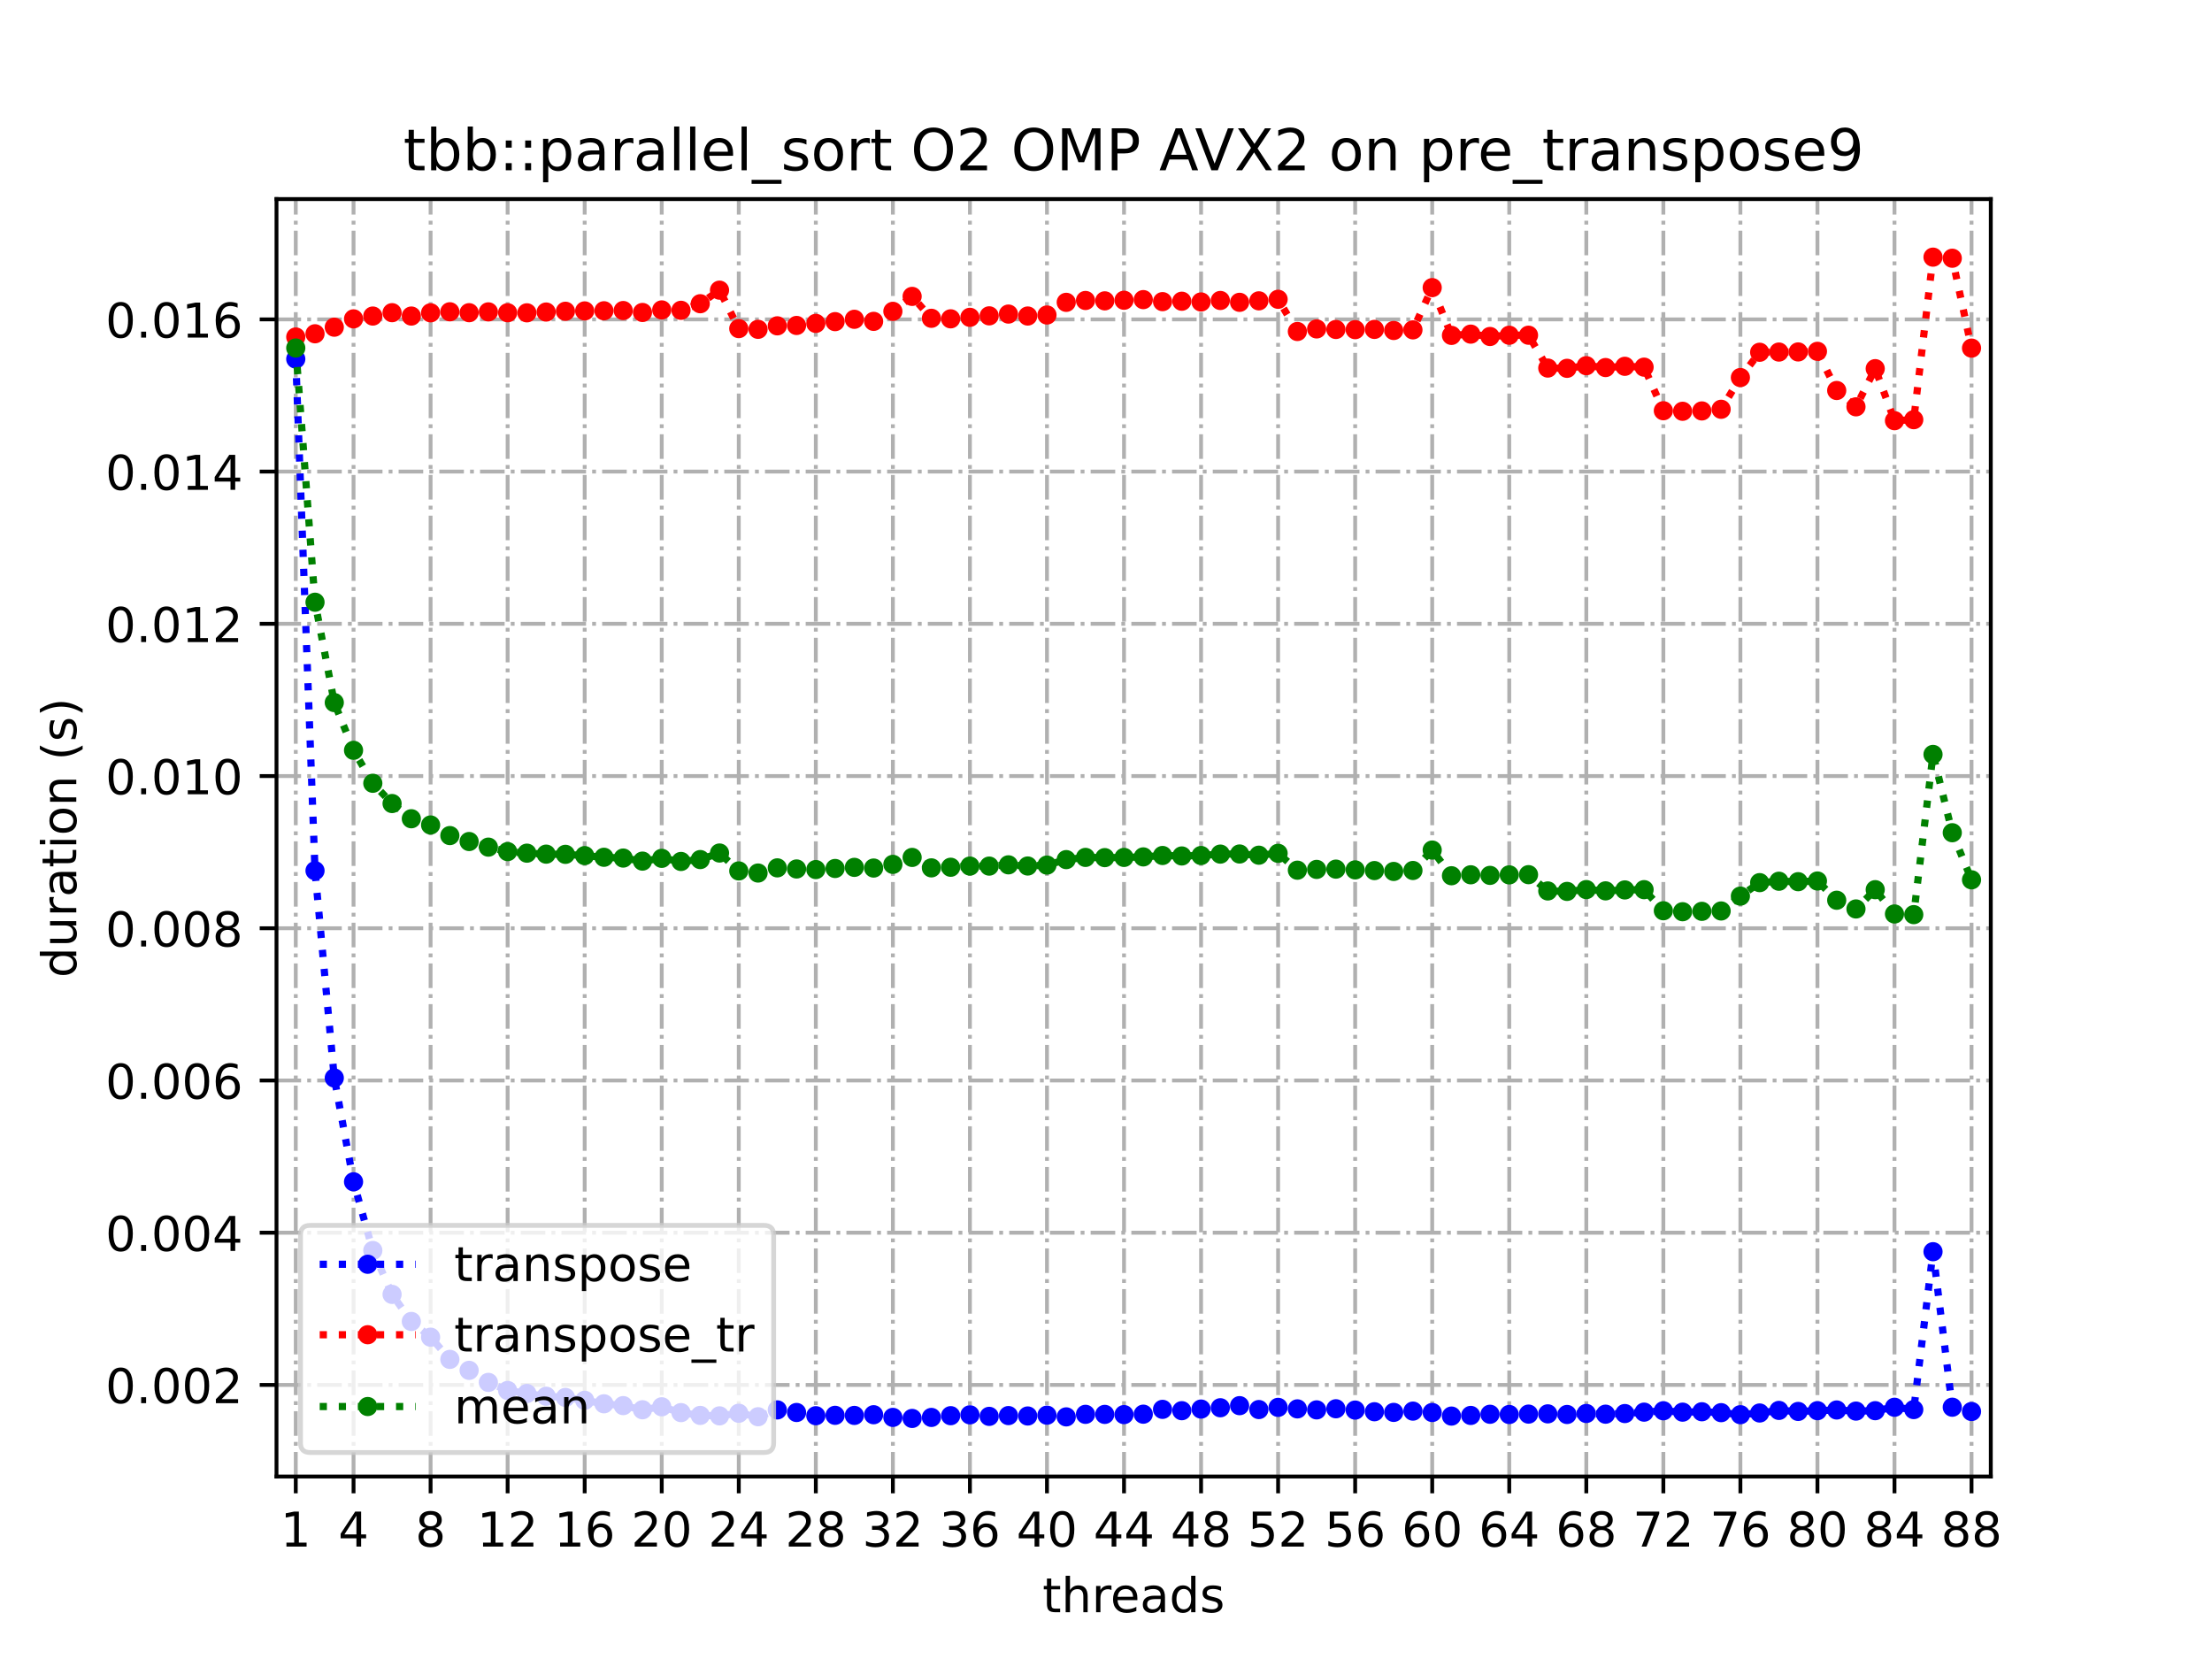 <?xml version="1.0" encoding="utf-8" standalone="no"?>
<!DOCTYPE svg PUBLIC "-//W3C//DTD SVG 1.1//EN"
  "http://www.w3.org/Graphics/SVG/1.1/DTD/svg11.dtd">
<!-- Created with matplotlib (https://matplotlib.org/) -->
<svg height="345.6pt" version="1.1" viewBox="0 0 460.8 345.6" width="460.8pt" xmlns="http://www.w3.org/2000/svg" xmlns:xlink="http://www.w3.org/1999/xlink">
 <defs>
  <style type="text/css">
*{stroke-linecap:butt;stroke-linejoin:round;}
  </style>
 </defs>
 <g id="figure_1">
  <g id="patch_1">
   <path d="M 0 345.6 
L 460.8 345.6 
L 460.8 0 
L 0 0 
z
" style="fill:#ffffff;"/>
  </g>
  <g id="axes_1">
   <g id="patch_2">
    <path d="M 57.6 307.584 
L 414.72 307.584 
L 414.72 41.472 
L 57.6 41.472 
z
" style="fill:#ffffff;"/>
   </g>
   <g id="matplotlib.axis_1">
    <g id="xtick_1">
     <g id="line2d_1">
      <path clip-path="url(#p75e912613f)" d="M 61.613 307.584 
L 61.613 41.472 
" style="fill:none;stroke:#b0b0b0;stroke-dasharray:5.12,1.28,0.8,1.28;stroke-dashoffset:0;stroke-width:0.8;"/>
     </g>
     <g id="line2d_2">
      <defs>
       <path d="M 0 0 
L 0 3.5 
" id="m57d62f101f" style="stroke:#000000;stroke-width:0.8;"/>
      </defs>
      <g>
       <use style="stroke:#000000;stroke-width:0.8;" x="61.613" xlink:href="#m57d62f101f" y="307.584"/>
      </g>
     </g>
     <g id="text_1">
      <!-- 1 -->
      <defs>
       <path d="M 12.406 8.297 
L 28.516 8.297 
L 28.516 63.922 
L 10.984 60.406 
L 10.984 69.391 
L 28.422 72.906 
L 38.281 72.906 
L 38.281 8.297 
L 54.391 8.297 
L 54.391 0 
L 12.406 0 
z
" id="DejaVuSans-49"/>
      </defs>
      <g transform="translate(58.431 322.182)scale(0.1 -0.1)">
       <use xlink:href="#DejaVuSans-49"/>
      </g>
     </g>
    </g>
    <g id="xtick_2">
     <g id="line2d_3">
      <path clip-path="url(#p75e912613f)" d="M 73.65 307.584 
L 73.65 41.472 
" style="fill:none;stroke:#b0b0b0;stroke-dasharray:5.12,1.28,0.8,1.28;stroke-dashoffset:0;stroke-width:0.8;"/>
     </g>
     <g id="line2d_4">
      <g>
       <use style="stroke:#000000;stroke-width:0.8;" x="73.65" xlink:href="#m57d62f101f" y="307.584"/>
      </g>
     </g>
     <g id="text_2">
      <!-- 4 -->
      <defs>
       <path d="M 37.797 64.312 
L 12.891 25.391 
L 37.797 25.391 
z
M 35.203 72.906 
L 47.609 72.906 
L 47.609 25.391 
L 58.016 25.391 
L 58.016 17.188 
L 47.609 17.188 
L 47.609 0 
L 37.797 0 
L 37.797 17.188 
L 4.891 17.188 
L 4.891 26.703 
z
" id="DejaVuSans-52"/>
      </defs>
      <g transform="translate(70.469 322.182)scale(0.1 -0.1)">
       <use xlink:href="#DejaVuSans-52"/>
      </g>
     </g>
    </g>
    <g id="xtick_3">
     <g id="line2d_5">
      <path clip-path="url(#p75e912613f)" d="M 89.701 307.584 
L 89.701 41.472 
" style="fill:none;stroke:#b0b0b0;stroke-dasharray:5.12,1.28,0.8,1.28;stroke-dashoffset:0;stroke-width:0.8;"/>
     </g>
     <g id="line2d_6">
      <g>
       <use style="stroke:#000000;stroke-width:0.8;" x="89.701" xlink:href="#m57d62f101f" y="307.584"/>
      </g>
     </g>
     <g id="text_3">
      <!-- 8 -->
      <defs>
       <path d="M 31.781 34.625 
Q 24.75 34.625 20.719 30.859 
Q 16.703 27.094 16.703 20.516 
Q 16.703 13.922 20.719 10.156 
Q 24.75 6.391 31.781 6.391 
Q 38.812 6.391 42.859 10.172 
Q 46.922 13.969 46.922 20.516 
Q 46.922 27.094 42.891 30.859 
Q 38.875 34.625 31.781 34.625 
z
M 21.922 38.812 
Q 15.578 40.375 12.031 44.719 
Q 8.5 49.078 8.5 55.328 
Q 8.5 64.062 14.719 69.141 
Q 20.953 74.219 31.781 74.219 
Q 42.672 74.219 48.875 69.141 
Q 55.078 64.062 55.078 55.328 
Q 55.078 49.078 51.531 44.719 
Q 48 40.375 41.703 38.812 
Q 48.828 37.156 52.797 32.312 
Q 56.781 27.484 56.781 20.516 
Q 56.781 9.906 50.312 4.234 
Q 43.844 -1.422 31.781 -1.422 
Q 19.734 -1.422 13.25 4.234 
Q 6.781 9.906 6.781 20.516 
Q 6.781 27.484 10.781 32.312 
Q 14.797 37.156 21.922 38.812 
z
M 18.312 54.391 
Q 18.312 48.734 21.844 45.562 
Q 25.391 42.391 31.781 42.391 
Q 38.141 42.391 41.719 45.562 
Q 45.312 48.734 45.312 54.391 
Q 45.312 60.062 41.719 63.234 
Q 38.141 66.406 31.781 66.406 
Q 25.391 66.406 21.844 63.234 
Q 18.312 60.062 18.312 54.391 
z
" id="DejaVuSans-56"/>
      </defs>
      <g transform="translate(86.519 322.182)scale(0.1 -0.1)">
       <use xlink:href="#DejaVuSans-56"/>
      </g>
     </g>
    </g>
    <g id="xtick_4">
     <g id="line2d_7">
      <path clip-path="url(#p75e912613f)" d="M 105.751 307.584 
L 105.751 41.472 
" style="fill:none;stroke:#b0b0b0;stroke-dasharray:5.12,1.28,0.8,1.28;stroke-dashoffset:0;stroke-width:0.8;"/>
     </g>
     <g id="line2d_8">
      <g>
       <use style="stroke:#000000;stroke-width:0.8;" x="105.751" xlink:href="#m57d62f101f" y="307.584"/>
      </g>
     </g>
     <g id="text_4">
      <!-- 12 -->
      <defs>
       <path d="M 19.188 8.297 
L 53.609 8.297 
L 53.609 0 
L 7.328 0 
L 7.328 8.297 
Q 12.938 14.109 22.625 23.891 
Q 32.328 33.688 34.812 36.531 
Q 39.547 41.844 41.422 45.531 
Q 43.312 49.219 43.312 52.781 
Q 43.312 58.594 39.234 62.25 
Q 35.156 65.922 28.609 65.922 
Q 23.969 65.922 18.812 64.312 
Q 13.672 62.703 7.812 59.422 
L 7.812 69.391 
Q 13.766 71.781 18.938 73 
Q 24.125 74.219 28.422 74.219 
Q 39.75 74.219 46.484 68.547 
Q 53.219 62.891 53.219 53.422 
Q 53.219 48.922 51.531 44.891 
Q 49.859 40.875 45.406 35.406 
Q 44.188 33.984 37.641 27.219 
Q 31.109 20.453 19.188 8.297 
z
" id="DejaVuSans-50"/>
      </defs>
      <g transform="translate(99.389 322.182)scale(0.1 -0.1)">
       <use xlink:href="#DejaVuSans-49"/>
       <use x="63.623" xlink:href="#DejaVuSans-50"/>
      </g>
     </g>
    </g>
    <g id="xtick_5">
     <g id="line2d_9">
      <path clip-path="url(#p75e912613f)" d="M 121.801 307.584 
L 121.801 41.472 
" style="fill:none;stroke:#b0b0b0;stroke-dasharray:5.12,1.28,0.8,1.28;stroke-dashoffset:0;stroke-width:0.8;"/>
     </g>
     <g id="line2d_10">
      <g>
       <use style="stroke:#000000;stroke-width:0.8;" x="121.801" xlink:href="#m57d62f101f" y="307.584"/>
      </g>
     </g>
     <g id="text_5">
      <!-- 16 -->
      <defs>
       <path d="M 33.016 40.375 
Q 26.375 40.375 22.484 35.828 
Q 18.609 31.297 18.609 23.391 
Q 18.609 15.531 22.484 10.953 
Q 26.375 6.391 33.016 6.391 
Q 39.656 6.391 43.531 10.953 
Q 47.406 15.531 47.406 23.391 
Q 47.406 31.297 43.531 35.828 
Q 39.656 40.375 33.016 40.375 
z
M 52.594 71.297 
L 52.594 62.312 
Q 48.875 64.062 45.094 64.984 
Q 41.312 65.922 37.594 65.922 
Q 27.828 65.922 22.672 59.328 
Q 17.531 52.734 16.797 39.406 
Q 19.672 43.656 24.016 45.922 
Q 28.375 48.188 33.594 48.188 
Q 44.578 48.188 50.953 41.516 
Q 57.328 34.859 57.328 23.391 
Q 57.328 12.156 50.688 5.359 
Q 44.047 -1.422 33.016 -1.422 
Q 20.359 -1.422 13.672 8.266 
Q 6.984 17.969 6.984 36.375 
Q 6.984 53.656 15.188 63.938 
Q 23.391 74.219 37.203 74.219 
Q 40.922 74.219 44.703 73.484 
Q 48.484 72.75 52.594 71.297 
z
" id="DejaVuSans-54"/>
      </defs>
      <g transform="translate(115.439 322.182)scale(0.1 -0.1)">
       <use xlink:href="#DejaVuSans-49"/>
       <use x="63.623" xlink:href="#DejaVuSans-54"/>
      </g>
     </g>
    </g>
    <g id="xtick_6">
     <g id="line2d_11">
      <path clip-path="url(#p75e912613f)" d="M 137.852 307.584 
L 137.852 41.472 
" style="fill:none;stroke:#b0b0b0;stroke-dasharray:5.12,1.28,0.8,1.28;stroke-dashoffset:0;stroke-width:0.8;"/>
     </g>
     <g id="line2d_12">
      <g>
       <use style="stroke:#000000;stroke-width:0.8;" x="137.852" xlink:href="#m57d62f101f" y="307.584"/>
      </g>
     </g>
     <g id="text_6">
      <!-- 20 -->
      <defs>
       <path d="M 31.781 66.406 
Q 24.172 66.406 20.328 58.906 
Q 16.5 51.422 16.5 36.375 
Q 16.5 21.391 20.328 13.891 
Q 24.172 6.391 31.781 6.391 
Q 39.453 6.391 43.281 13.891 
Q 47.125 21.391 47.125 36.375 
Q 47.125 51.422 43.281 58.906 
Q 39.453 66.406 31.781 66.406 
z
M 31.781 74.219 
Q 44.047 74.219 50.516 64.516 
Q 56.984 54.828 56.984 36.375 
Q 56.984 17.969 50.516 8.266 
Q 44.047 -1.422 31.781 -1.422 
Q 19.531 -1.422 13.062 8.266 
Q 6.594 17.969 6.594 36.375 
Q 6.594 54.828 13.062 64.516 
Q 19.531 74.219 31.781 74.219 
z
" id="DejaVuSans-48"/>
      </defs>
      <g transform="translate(131.489 322.182)scale(0.1 -0.1)">
       <use xlink:href="#DejaVuSans-50"/>
       <use x="63.623" xlink:href="#DejaVuSans-48"/>
      </g>
     </g>
    </g>
    <g id="xtick_7">
     <g id="line2d_13">
      <path clip-path="url(#p75e912613f)" d="M 153.902 307.584 
L 153.902 41.472 
" style="fill:none;stroke:#b0b0b0;stroke-dasharray:5.12,1.28,0.8,1.28;stroke-dashoffset:0;stroke-width:0.8;"/>
     </g>
     <g id="line2d_14">
      <g>
       <use style="stroke:#000000;stroke-width:0.8;" x="153.902" xlink:href="#m57d62f101f" y="307.584"/>
      </g>
     </g>
     <g id="text_7">
      <!-- 24 -->
      <g transform="translate(147.54 322.182)scale(0.1 -0.1)">
       <use xlink:href="#DejaVuSans-50"/>
       <use x="63.623" xlink:href="#DejaVuSans-52"/>
      </g>
     </g>
    </g>
    <g id="xtick_8">
     <g id="line2d_15">
      <path clip-path="url(#p75e912613f)" d="M 169.952 307.584 
L 169.952 41.472 
" style="fill:none;stroke:#b0b0b0;stroke-dasharray:5.12,1.28,0.8,1.28;stroke-dashoffset:0;stroke-width:0.8;"/>
     </g>
     <g id="line2d_16">
      <g>
       <use style="stroke:#000000;stroke-width:0.8;" x="169.952" xlink:href="#m57d62f101f" y="307.584"/>
      </g>
     </g>
     <g id="text_8">
      <!-- 28 -->
      <g transform="translate(163.59 322.182)scale(0.1 -0.1)">
       <use xlink:href="#DejaVuSans-50"/>
       <use x="63.623" xlink:href="#DejaVuSans-56"/>
      </g>
     </g>
    </g>
    <g id="xtick_9">
     <g id="line2d_17">
      <path clip-path="url(#p75e912613f)" d="M 186.003 307.584 
L 186.003 41.472 
" style="fill:none;stroke:#b0b0b0;stroke-dasharray:5.12,1.28,0.8,1.28;stroke-dashoffset:0;stroke-width:0.8;"/>
     </g>
     <g id="line2d_18">
      <g>
       <use style="stroke:#000000;stroke-width:0.8;" x="186.003" xlink:href="#m57d62f101f" y="307.584"/>
      </g>
     </g>
     <g id="text_9">
      <!-- 32 -->
      <defs>
       <path d="M 40.578 39.312 
Q 47.656 37.797 51.625 33 
Q 55.609 28.219 55.609 21.188 
Q 55.609 10.406 48.188 4.484 
Q 40.766 -1.422 27.094 -1.422 
Q 22.516 -1.422 17.656 -0.516 
Q 12.797 0.391 7.625 2.203 
L 7.625 11.719 
Q 11.719 9.328 16.594 8.109 
Q 21.484 6.891 26.812 6.891 
Q 36.078 6.891 40.938 10.547 
Q 45.797 14.203 45.797 21.188 
Q 45.797 27.641 41.281 31.266 
Q 36.766 34.906 28.719 34.906 
L 20.219 34.906 
L 20.219 43.016 
L 29.109 43.016 
Q 36.375 43.016 40.234 45.922 
Q 44.094 48.828 44.094 54.297 
Q 44.094 59.906 40.109 62.906 
Q 36.141 65.922 28.719 65.922 
Q 24.656 65.922 20.016 65.031 
Q 15.375 64.156 9.812 62.312 
L 9.812 71.094 
Q 15.438 72.656 20.344 73.438 
Q 25.25 74.219 29.594 74.219 
Q 40.828 74.219 47.359 69.109 
Q 53.906 64.016 53.906 55.328 
Q 53.906 49.266 50.438 45.094 
Q 46.969 40.922 40.578 39.312 
z
" id="DejaVuSans-51"/>
      </defs>
      <g transform="translate(179.64 322.182)scale(0.1 -0.1)">
       <use xlink:href="#DejaVuSans-51"/>
       <use x="63.623" xlink:href="#DejaVuSans-50"/>
      </g>
     </g>
    </g>
    <g id="xtick_10">
     <g id="line2d_19">
      <path clip-path="url(#p75e912613f)" d="M 202.053 307.584 
L 202.053 41.472 
" style="fill:none;stroke:#b0b0b0;stroke-dasharray:5.12,1.28,0.8,1.28;stroke-dashoffset:0;stroke-width:0.8;"/>
     </g>
     <g id="line2d_20">
      <g>
       <use style="stroke:#000000;stroke-width:0.8;" x="202.053" xlink:href="#m57d62f101f" y="307.584"/>
      </g>
     </g>
     <g id="text_10">
      <!-- 36 -->
      <g transform="translate(195.691 322.182)scale(0.1 -0.1)">
       <use xlink:href="#DejaVuSans-51"/>
       <use x="63.623" xlink:href="#DejaVuSans-54"/>
      </g>
     </g>
    </g>
    <g id="xtick_11">
     <g id="line2d_21">
      <path clip-path="url(#p75e912613f)" d="M 218.103 307.584 
L 218.103 41.472 
" style="fill:none;stroke:#b0b0b0;stroke-dasharray:5.12,1.28,0.8,1.28;stroke-dashoffset:0;stroke-width:0.8;"/>
     </g>
     <g id="line2d_22">
      <g>
       <use style="stroke:#000000;stroke-width:0.8;" x="218.103" xlink:href="#m57d62f101f" y="307.584"/>
      </g>
     </g>
     <g id="text_11">
      <!-- 40 -->
      <g transform="translate(211.741 322.182)scale(0.1 -0.1)">
       <use xlink:href="#DejaVuSans-52"/>
       <use x="63.623" xlink:href="#DejaVuSans-48"/>
      </g>
     </g>
    </g>
    <g id="xtick_12">
     <g id="line2d_23">
      <path clip-path="url(#p75e912613f)" d="M 234.154 307.584 
L 234.154 41.472 
" style="fill:none;stroke:#b0b0b0;stroke-dasharray:5.12,1.28,0.8,1.28;stroke-dashoffset:0;stroke-width:0.8;"/>
     </g>
     <g id="line2d_24">
      <g>
       <use style="stroke:#000000;stroke-width:0.8;" x="234.154" xlink:href="#m57d62f101f" y="307.584"/>
      </g>
     </g>
     <g id="text_12">
      <!-- 44 -->
      <g transform="translate(227.791 322.182)scale(0.1 -0.1)">
       <use xlink:href="#DejaVuSans-52"/>
       <use x="63.623" xlink:href="#DejaVuSans-52"/>
      </g>
     </g>
    </g>
    <g id="xtick_13">
     <g id="line2d_25">
      <path clip-path="url(#p75e912613f)" d="M 250.204 307.584 
L 250.204 41.472 
" style="fill:none;stroke:#b0b0b0;stroke-dasharray:5.12,1.28,0.8,1.28;stroke-dashoffset:0;stroke-width:0.8;"/>
     </g>
     <g id="line2d_26">
      <g>
       <use style="stroke:#000000;stroke-width:0.8;" x="250.204" xlink:href="#m57d62f101f" y="307.584"/>
      </g>
     </g>
     <g id="text_13">
      <!-- 48 -->
      <g transform="translate(243.842 322.182)scale(0.1 -0.1)">
       <use xlink:href="#DejaVuSans-52"/>
       <use x="63.623" xlink:href="#DejaVuSans-56"/>
      </g>
     </g>
    </g>
    <g id="xtick_14">
     <g id="line2d_27">
      <path clip-path="url(#p75e912613f)" d="M 266.254 307.584 
L 266.254 41.472 
" style="fill:none;stroke:#b0b0b0;stroke-dasharray:5.12,1.28,0.8,1.28;stroke-dashoffset:0;stroke-width:0.8;"/>
     </g>
     <g id="line2d_28">
      <g>
       <use style="stroke:#000000;stroke-width:0.8;" x="266.254" xlink:href="#m57d62f101f" y="307.584"/>
      </g>
     </g>
     <g id="text_14">
      <!-- 52 -->
      <defs>
       <path d="M 10.797 72.906 
L 49.516 72.906 
L 49.516 64.594 
L 19.828 64.594 
L 19.828 46.734 
Q 21.969 47.469 24.109 47.828 
Q 26.266 48.188 28.422 48.188 
Q 40.625 48.188 47.75 41.5 
Q 54.891 34.812 54.891 23.391 
Q 54.891 11.625 47.562 5.094 
Q 40.234 -1.422 26.906 -1.422 
Q 22.312 -1.422 17.547 -0.641 
Q 12.797 0.141 7.719 1.703 
L 7.719 11.625 
Q 12.109 9.234 16.797 8.062 
Q 21.484 6.891 26.703 6.891 
Q 35.156 6.891 40.078 11.328 
Q 45.016 15.766 45.016 23.391 
Q 45.016 31 40.078 35.438 
Q 35.156 39.891 26.703 39.891 
Q 22.75 39.891 18.812 39.016 
Q 14.891 38.141 10.797 36.281 
z
" id="DejaVuSans-53"/>
      </defs>
      <g transform="translate(259.892 322.182)scale(0.1 -0.1)">
       <use xlink:href="#DejaVuSans-53"/>
       <use x="63.623" xlink:href="#DejaVuSans-50"/>
      </g>
     </g>
    </g>
    <g id="xtick_15">
     <g id="line2d_29">
      <path clip-path="url(#p75e912613f)" d="M 282.305 307.584 
L 282.305 41.472 
" style="fill:none;stroke:#b0b0b0;stroke-dasharray:5.12,1.28,0.8,1.28;stroke-dashoffset:0;stroke-width:0.8;"/>
     </g>
     <g id="line2d_30">
      <g>
       <use style="stroke:#000000;stroke-width:0.8;" x="282.305" xlink:href="#m57d62f101f" y="307.584"/>
      </g>
     </g>
     <g id="text_15">
      <!-- 56 -->
      <g transform="translate(275.942 322.182)scale(0.1 -0.1)">
       <use xlink:href="#DejaVuSans-53"/>
       <use x="63.623" xlink:href="#DejaVuSans-54"/>
      </g>
     </g>
    </g>
    <g id="xtick_16">
     <g id="line2d_31">
      <path clip-path="url(#p75e912613f)" d="M 298.355 307.584 
L 298.355 41.472 
" style="fill:none;stroke:#b0b0b0;stroke-dasharray:5.12,1.28,0.8,1.28;stroke-dashoffset:0;stroke-width:0.8;"/>
     </g>
     <g id="line2d_32">
      <g>
       <use style="stroke:#000000;stroke-width:0.8;" x="298.355" xlink:href="#m57d62f101f" y="307.584"/>
      </g>
     </g>
     <g id="text_16">
      <!-- 60 -->
      <g transform="translate(291.993 322.182)scale(0.1 -0.1)">
       <use xlink:href="#DejaVuSans-54"/>
       <use x="63.623" xlink:href="#DejaVuSans-48"/>
      </g>
     </g>
    </g>
    <g id="xtick_17">
     <g id="line2d_33">
      <path clip-path="url(#p75e912613f)" d="M 314.405 307.584 
L 314.405 41.472 
" style="fill:none;stroke:#b0b0b0;stroke-dasharray:5.12,1.28,0.8,1.28;stroke-dashoffset:0;stroke-width:0.8;"/>
     </g>
     <g id="line2d_34">
      <g>
       <use style="stroke:#000000;stroke-width:0.8;" x="314.405" xlink:href="#m57d62f101f" y="307.584"/>
      </g>
     </g>
     <g id="text_17">
      <!-- 64 -->
      <g transform="translate(308.043 322.182)scale(0.1 -0.1)">
       <use xlink:href="#DejaVuSans-54"/>
       <use x="63.623" xlink:href="#DejaVuSans-52"/>
      </g>
     </g>
    </g>
    <g id="xtick_18">
     <g id="line2d_35">
      <path clip-path="url(#p75e912613f)" d="M 330.456 307.584 
L 330.456 41.472 
" style="fill:none;stroke:#b0b0b0;stroke-dasharray:5.12,1.28,0.8,1.28;stroke-dashoffset:0;stroke-width:0.8;"/>
     </g>
     <g id="line2d_36">
      <g>
       <use style="stroke:#000000;stroke-width:0.8;" x="330.456" xlink:href="#m57d62f101f" y="307.584"/>
      </g>
     </g>
     <g id="text_18">
      <!-- 68 -->
      <g transform="translate(324.093 322.182)scale(0.1 -0.1)">
       <use xlink:href="#DejaVuSans-54"/>
       <use x="63.623" xlink:href="#DejaVuSans-56"/>
      </g>
     </g>
    </g>
    <g id="xtick_19">
     <g id="line2d_37">
      <path clip-path="url(#p75e912613f)" d="M 346.506 307.584 
L 346.506 41.472 
" style="fill:none;stroke:#b0b0b0;stroke-dasharray:5.12,1.28,0.8,1.28;stroke-dashoffset:0;stroke-width:0.8;"/>
     </g>
     <g id="line2d_38">
      <g>
       <use style="stroke:#000000;stroke-width:0.8;" x="346.506" xlink:href="#m57d62f101f" y="307.584"/>
      </g>
     </g>
     <g id="text_19">
      <!-- 72 -->
      <defs>
       <path d="M 8.203 72.906 
L 55.078 72.906 
L 55.078 68.703 
L 28.609 0 
L 18.312 0 
L 43.219 64.594 
L 8.203 64.594 
z
" id="DejaVuSans-55"/>
      </defs>
      <g transform="translate(340.144 322.182)scale(0.1 -0.1)">
       <use xlink:href="#DejaVuSans-55"/>
       <use x="63.623" xlink:href="#DejaVuSans-50"/>
      </g>
     </g>
    </g>
    <g id="xtick_20">
     <g id="line2d_39">
      <path clip-path="url(#p75e912613f)" d="M 362.556 307.584 
L 362.556 41.472 
" style="fill:none;stroke:#b0b0b0;stroke-dasharray:5.12,1.28,0.8,1.28;stroke-dashoffset:0;stroke-width:0.8;"/>
     </g>
     <g id="line2d_40">
      <g>
       <use style="stroke:#000000;stroke-width:0.8;" x="362.556" xlink:href="#m57d62f101f" y="307.584"/>
      </g>
     </g>
     <g id="text_20">
      <!-- 76 -->
      <g transform="translate(356.194 322.182)scale(0.1 -0.1)">
       <use xlink:href="#DejaVuSans-55"/>
       <use x="63.623" xlink:href="#DejaVuSans-54"/>
      </g>
     </g>
    </g>
    <g id="xtick_21">
     <g id="line2d_41">
      <path clip-path="url(#p75e912613f)" d="M 378.607 307.584 
L 378.607 41.472 
" style="fill:none;stroke:#b0b0b0;stroke-dasharray:5.12,1.28,0.8,1.28;stroke-dashoffset:0;stroke-width:0.8;"/>
     </g>
     <g id="line2d_42">
      <g>
       <use style="stroke:#000000;stroke-width:0.8;" x="378.607" xlink:href="#m57d62f101f" y="307.584"/>
      </g>
     </g>
     <g id="text_21">
      <!-- 80 -->
      <g transform="translate(372.244 322.182)scale(0.1 -0.1)">
       <use xlink:href="#DejaVuSans-56"/>
       <use x="63.623" xlink:href="#DejaVuSans-48"/>
      </g>
     </g>
    </g>
    <g id="xtick_22">
     <g id="line2d_43">
      <path clip-path="url(#p75e912613f)" d="M 394.657 307.584 
L 394.657 41.472 
" style="fill:none;stroke:#b0b0b0;stroke-dasharray:5.12,1.28,0.8,1.28;stroke-dashoffset:0;stroke-width:0.8;"/>
     </g>
     <g id="line2d_44">
      <g>
       <use style="stroke:#000000;stroke-width:0.8;" x="394.657" xlink:href="#m57d62f101f" y="307.584"/>
      </g>
     </g>
     <g id="text_22">
      <!-- 84 -->
      <g transform="translate(388.295 322.182)scale(0.1 -0.1)">
       <use xlink:href="#DejaVuSans-56"/>
       <use x="63.623" xlink:href="#DejaVuSans-52"/>
      </g>
     </g>
    </g>
    <g id="xtick_23">
     <g id="line2d_45">
      <path clip-path="url(#p75e912613f)" d="M 410.707 307.584 
L 410.707 41.472 
" style="fill:none;stroke:#b0b0b0;stroke-dasharray:5.12,1.28,0.8,1.28;stroke-dashoffset:0;stroke-width:0.8;"/>
     </g>
     <g id="line2d_46">
      <g>
       <use style="stroke:#000000;stroke-width:0.8;" x="410.707" xlink:href="#m57d62f101f" y="307.584"/>
      </g>
     </g>
     <g id="text_23">
      <!-- 88 -->
      <g transform="translate(404.345 322.182)scale(0.1 -0.1)">
       <use xlink:href="#DejaVuSans-56"/>
       <use x="63.623" xlink:href="#DejaVuSans-56"/>
      </g>
     </g>
    </g>
    <g id="text_24">
     <!-- threads -->
     <defs>
      <path d="M 18.312 70.219 
L 18.312 54.688 
L 36.812 54.688 
L 36.812 47.703 
L 18.312 47.703 
L 18.312 18.016 
Q 18.312 11.328 20.141 9.422 
Q 21.969 7.516 27.594 7.516 
L 36.812 7.516 
L 36.812 0 
L 27.594 0 
Q 17.188 0 13.234 3.875 
Q 9.281 7.766 9.281 18.016 
L 9.281 47.703 
L 2.688 47.703 
L 2.688 54.688 
L 9.281 54.688 
L 9.281 70.219 
z
" id="DejaVuSans-116"/>
      <path d="M 54.891 33.016 
L 54.891 0 
L 45.906 0 
L 45.906 32.719 
Q 45.906 40.484 42.875 44.328 
Q 39.844 48.188 33.797 48.188 
Q 26.516 48.188 22.312 43.547 
Q 18.109 38.922 18.109 30.906 
L 18.109 0 
L 9.078 0 
L 9.078 75.984 
L 18.109 75.984 
L 18.109 46.188 
Q 21.344 51.125 25.703 53.562 
Q 30.078 56 35.797 56 
Q 45.219 56 50.047 50.172 
Q 54.891 44.344 54.891 33.016 
z
" id="DejaVuSans-104"/>
      <path d="M 41.109 46.297 
Q 39.594 47.172 37.812 47.578 
Q 36.031 48 33.891 48 
Q 26.266 48 22.188 43.047 
Q 18.109 38.094 18.109 28.812 
L 18.109 0 
L 9.078 0 
L 9.078 54.688 
L 18.109 54.688 
L 18.109 46.188 
Q 20.953 51.172 25.484 53.578 
Q 30.031 56 36.531 56 
Q 37.453 56 38.578 55.875 
Q 39.703 55.766 41.062 55.516 
z
" id="DejaVuSans-114"/>
      <path d="M 56.203 29.594 
L 56.203 25.203 
L 14.891 25.203 
Q 15.484 15.922 20.484 11.062 
Q 25.484 6.203 34.422 6.203 
Q 39.594 6.203 44.453 7.469 
Q 49.312 8.734 54.109 11.281 
L 54.109 2.781 
Q 49.266 0.734 44.188 -0.344 
Q 39.109 -1.422 33.891 -1.422 
Q 20.797 -1.422 13.156 6.188 
Q 5.516 13.812 5.516 26.812 
Q 5.516 40.234 12.766 48.109 
Q 20.016 56 32.328 56 
Q 43.359 56 49.781 48.891 
Q 56.203 41.797 56.203 29.594 
z
M 47.219 32.234 
Q 47.125 39.594 43.094 43.984 
Q 39.062 48.391 32.422 48.391 
Q 24.906 48.391 20.391 44.141 
Q 15.875 39.891 15.188 32.172 
z
" id="DejaVuSans-101"/>
      <path d="M 34.281 27.484 
Q 23.391 27.484 19.188 25 
Q 14.984 22.516 14.984 16.5 
Q 14.984 11.719 18.141 8.906 
Q 21.297 6.109 26.703 6.109 
Q 34.188 6.109 38.703 11.406 
Q 43.219 16.703 43.219 25.484 
L 43.219 27.484 
z
M 52.203 31.203 
L 52.203 0 
L 43.219 0 
L 43.219 8.297 
Q 40.141 3.328 35.547 0.953 
Q 30.953 -1.422 24.312 -1.422 
Q 15.922 -1.422 10.953 3.297 
Q 6 8.016 6 15.922 
Q 6 25.141 12.172 29.828 
Q 18.359 34.516 30.609 34.516 
L 43.219 34.516 
L 43.219 35.406 
Q 43.219 41.609 39.141 45 
Q 35.062 48.391 27.688 48.391 
Q 23 48.391 18.547 47.266 
Q 14.109 46.141 10.016 43.891 
L 10.016 52.203 
Q 14.938 54.109 19.578 55.047 
Q 24.219 56 28.609 56 
Q 40.484 56 46.344 49.844 
Q 52.203 43.703 52.203 31.203 
z
" id="DejaVuSans-97"/>
      <path d="M 45.406 46.391 
L 45.406 75.984 
L 54.391 75.984 
L 54.391 0 
L 45.406 0 
L 45.406 8.203 
Q 42.578 3.328 38.25 0.953 
Q 33.938 -1.422 27.875 -1.422 
Q 17.969 -1.422 11.734 6.484 
Q 5.516 14.406 5.516 27.297 
Q 5.516 40.188 11.734 48.094 
Q 17.969 56 27.875 56 
Q 33.938 56 38.25 53.625 
Q 42.578 51.266 45.406 46.391 
z
M 14.797 27.297 
Q 14.797 17.391 18.875 11.75 
Q 22.953 6.109 30.078 6.109 
Q 37.203 6.109 41.297 11.75 
Q 45.406 17.391 45.406 27.297 
Q 45.406 37.203 41.297 42.844 
Q 37.203 48.484 30.078 48.484 
Q 22.953 48.484 18.875 42.844 
Q 14.797 37.203 14.797 27.297 
z
" id="DejaVuSans-100"/>
      <path d="M 44.281 53.078 
L 44.281 44.578 
Q 40.484 46.531 36.375 47.5 
Q 32.281 48.484 27.875 48.484 
Q 21.188 48.484 17.844 46.438 
Q 14.5 44.391 14.5 40.281 
Q 14.5 37.156 16.891 35.375 
Q 19.281 33.594 26.516 31.984 
L 29.594 31.297 
Q 39.156 29.25 43.188 25.516 
Q 47.219 21.781 47.219 15.094 
Q 47.219 7.469 41.188 3.016 
Q 35.156 -1.422 24.609 -1.422 
Q 20.219 -1.422 15.453 -0.562 
Q 10.688 0.297 5.422 2 
L 5.422 11.281 
Q 10.406 8.688 15.234 7.391 
Q 20.062 6.109 24.812 6.109 
Q 31.156 6.109 34.562 8.281 
Q 37.984 10.453 37.984 14.406 
Q 37.984 18.062 35.516 20.016 
Q 33.062 21.969 24.703 23.781 
L 21.578 24.516 
Q 13.234 26.266 9.516 29.906 
Q 5.812 33.547 5.812 39.891 
Q 5.812 47.609 11.281 51.797 
Q 16.75 56 26.812 56 
Q 31.781 56 36.172 55.266 
Q 40.578 54.547 44.281 53.078 
z
" id="DejaVuSans-115"/>
     </defs>
     <g transform="translate(217.169 335.861)scale(0.1 -0.1)">
      <use xlink:href="#DejaVuSans-116"/>
      <use x="39.209" xlink:href="#DejaVuSans-104"/>
      <use x="102.588" xlink:href="#DejaVuSans-114"/>
      <use x="141.451" xlink:href="#DejaVuSans-101"/>
      <use x="202.975" xlink:href="#DejaVuSans-97"/>
      <use x="264.254" xlink:href="#DejaVuSans-100"/>
      <use x="327.73" xlink:href="#DejaVuSans-115"/>
     </g>
    </g>
   </g>
   <g id="matplotlib.axis_2">
    <g id="ytick_1">
     <g id="line2d_47">
      <path clip-path="url(#p75e912613f)" d="M 57.6 288.505 
L 414.72 288.505 
" style="fill:none;stroke:#b0b0b0;stroke-dasharray:5.12,1.28,0.8,1.28;stroke-dashoffset:0;stroke-width:0.8;"/>
     </g>
     <g id="line2d_48">
      <defs>
       <path d="M 0 0 
L -3.5 0 
" id="m638bc4d851" style="stroke:#000000;stroke-width:0.8;"/>
      </defs>
      <g>
       <use style="stroke:#000000;stroke-width:0.8;" x="57.6" xlink:href="#m638bc4d851" y="288.505"/>
      </g>
     </g>
     <g id="text_25">
      <!-- 0.002 -->
      <defs>
       <path d="M 10.688 12.406 
L 21 12.406 
L 21 0 
L 10.688 0 
z
" id="DejaVuSans-46"/>
      </defs>
      <g transform="translate(21.972 292.304)scale(0.1 -0.1)">
       <use xlink:href="#DejaVuSans-48"/>
       <use x="63.623" xlink:href="#DejaVuSans-46"/>
       <use x="95.41" xlink:href="#DejaVuSans-48"/>
       <use x="159.033" xlink:href="#DejaVuSans-48"/>
       <use x="222.656" xlink:href="#DejaVuSans-50"/>
      </g>
     </g>
    </g>
    <g id="ytick_2">
     <g id="line2d_49">
      <path clip-path="url(#p75e912613f)" d="M 57.6 256.795 
L 414.72 256.795 
" style="fill:none;stroke:#b0b0b0;stroke-dasharray:5.12,1.28,0.8,1.28;stroke-dashoffset:0;stroke-width:0.8;"/>
     </g>
     <g id="line2d_50">
      <g>
       <use style="stroke:#000000;stroke-width:0.8;" x="57.6" xlink:href="#m638bc4d851" y="256.795"/>
      </g>
     </g>
     <g id="text_26">
      <!-- 0.004 -->
      <g transform="translate(21.972 260.594)scale(0.1 -0.1)">
       <use xlink:href="#DejaVuSans-48"/>
       <use x="63.623" xlink:href="#DejaVuSans-46"/>
       <use x="95.41" xlink:href="#DejaVuSans-48"/>
       <use x="159.033" xlink:href="#DejaVuSans-48"/>
       <use x="222.656" xlink:href="#DejaVuSans-52"/>
      </g>
     </g>
    </g>
    <g id="ytick_3">
     <g id="line2d_51">
      <path clip-path="url(#p75e912613f)" d="M 57.6 225.084 
L 414.72 225.084 
" style="fill:none;stroke:#b0b0b0;stroke-dasharray:5.12,1.28,0.8,1.28;stroke-dashoffset:0;stroke-width:0.8;"/>
     </g>
     <g id="line2d_52">
      <g>
       <use style="stroke:#000000;stroke-width:0.8;" x="57.6" xlink:href="#m638bc4d851" y="225.084"/>
      </g>
     </g>
     <g id="text_27">
      <!-- 0.006 -->
      <g transform="translate(21.972 228.883)scale(0.1 -0.1)">
       <use xlink:href="#DejaVuSans-48"/>
       <use x="63.623" xlink:href="#DejaVuSans-46"/>
       <use x="95.41" xlink:href="#DejaVuSans-48"/>
       <use x="159.033" xlink:href="#DejaVuSans-48"/>
       <use x="222.656" xlink:href="#DejaVuSans-54"/>
      </g>
     </g>
    </g>
    <g id="ytick_4">
     <g id="line2d_53">
      <path clip-path="url(#p75e912613f)" d="M 57.6 193.373 
L 414.72 193.373 
" style="fill:none;stroke:#b0b0b0;stroke-dasharray:5.12,1.28,0.8,1.28;stroke-dashoffset:0;stroke-width:0.8;"/>
     </g>
     <g id="line2d_54">
      <g>
       <use style="stroke:#000000;stroke-width:0.8;" x="57.6" xlink:href="#m638bc4d851" y="193.373"/>
      </g>
     </g>
     <g id="text_28">
      <!-- 0.008 -->
      <g transform="translate(21.972 197.172)scale(0.1 -0.1)">
       <use xlink:href="#DejaVuSans-48"/>
       <use x="63.623" xlink:href="#DejaVuSans-46"/>
       <use x="95.41" xlink:href="#DejaVuSans-48"/>
       <use x="159.033" xlink:href="#DejaVuSans-48"/>
       <use x="222.656" xlink:href="#DejaVuSans-56"/>
      </g>
     </g>
    </g>
    <g id="ytick_5">
     <g id="line2d_55">
      <path clip-path="url(#p75e912613f)" d="M 57.6 161.662 
L 414.72 161.662 
" style="fill:none;stroke:#b0b0b0;stroke-dasharray:5.12,1.28,0.8,1.28;stroke-dashoffset:0;stroke-width:0.8;"/>
     </g>
     <g id="line2d_56">
      <g>
       <use style="stroke:#000000;stroke-width:0.8;" x="57.6" xlink:href="#m638bc4d851" y="161.662"/>
      </g>
     </g>
     <g id="text_29">
      <!-- 0.010 -->
      <g transform="translate(21.972 165.462)scale(0.1 -0.1)">
       <use xlink:href="#DejaVuSans-48"/>
       <use x="63.623" xlink:href="#DejaVuSans-46"/>
       <use x="95.41" xlink:href="#DejaVuSans-48"/>
       <use x="159.033" xlink:href="#DejaVuSans-49"/>
       <use x="222.656" xlink:href="#DejaVuSans-48"/>
      </g>
     </g>
    </g>
    <g id="ytick_6">
     <g id="line2d_57">
      <path clip-path="url(#p75e912613f)" d="M 57.6 129.952 
L 414.72 129.952 
" style="fill:none;stroke:#b0b0b0;stroke-dasharray:5.12,1.28,0.8,1.28;stroke-dashoffset:0;stroke-width:0.8;"/>
     </g>
     <g id="line2d_58">
      <g>
       <use style="stroke:#000000;stroke-width:0.8;" x="57.6" xlink:href="#m638bc4d851" y="129.952"/>
      </g>
     </g>
     <g id="text_30">
      <!-- 0.012 -->
      <g transform="translate(21.972 133.751)scale(0.1 -0.1)">
       <use xlink:href="#DejaVuSans-48"/>
       <use x="63.623" xlink:href="#DejaVuSans-46"/>
       <use x="95.41" xlink:href="#DejaVuSans-48"/>
       <use x="159.033" xlink:href="#DejaVuSans-49"/>
       <use x="222.656" xlink:href="#DejaVuSans-50"/>
      </g>
     </g>
    </g>
    <g id="ytick_7">
     <g id="line2d_59">
      <path clip-path="url(#p75e912613f)" d="M 57.6 98.241 
L 414.72 98.241 
" style="fill:none;stroke:#b0b0b0;stroke-dasharray:5.12,1.28,0.8,1.28;stroke-dashoffset:0;stroke-width:0.8;"/>
     </g>
     <g id="line2d_60">
      <g>
       <use style="stroke:#000000;stroke-width:0.8;" x="57.6" xlink:href="#m638bc4d851" y="98.241"/>
      </g>
     </g>
     <g id="text_31">
      <!-- 0.014 -->
      <g transform="translate(21.972 102.04)scale(0.1 -0.1)">
       <use xlink:href="#DejaVuSans-48"/>
       <use x="63.623" xlink:href="#DejaVuSans-46"/>
       <use x="95.41" xlink:href="#DejaVuSans-48"/>
       <use x="159.033" xlink:href="#DejaVuSans-49"/>
       <use x="222.656" xlink:href="#DejaVuSans-52"/>
      </g>
     </g>
    </g>
    <g id="ytick_8">
     <g id="line2d_61">
      <path clip-path="url(#p75e912613f)" d="M 57.6 66.53 
L 414.72 66.53 
" style="fill:none;stroke:#b0b0b0;stroke-dasharray:5.12,1.28,0.8,1.28;stroke-dashoffset:0;stroke-width:0.8;"/>
     </g>
     <g id="line2d_62">
      <g>
       <use style="stroke:#000000;stroke-width:0.8;" x="57.6" xlink:href="#m638bc4d851" y="66.53"/>
      </g>
     </g>
     <g id="text_32">
      <!-- 0.016 -->
      <g transform="translate(21.972 70.33)scale(0.1 -0.1)">
       <use xlink:href="#DejaVuSans-48"/>
       <use x="63.623" xlink:href="#DejaVuSans-46"/>
       <use x="95.41" xlink:href="#DejaVuSans-48"/>
       <use x="159.033" xlink:href="#DejaVuSans-49"/>
       <use x="222.656" xlink:href="#DejaVuSans-54"/>
      </g>
     </g>
    </g>
    <g id="text_33">
     <!-- duration (s) -->
     <defs>
      <path d="M 8.5 21.578 
L 8.5 54.688 
L 17.484 54.688 
L 17.484 21.922 
Q 17.484 14.156 20.5 10.266 
Q 23.531 6.391 29.594 6.391 
Q 36.859 6.391 41.078 11.031 
Q 45.312 15.672 45.312 23.688 
L 45.312 54.688 
L 54.297 54.688 
L 54.297 0 
L 45.312 0 
L 45.312 8.406 
Q 42.047 3.422 37.719 1 
Q 33.406 -1.422 27.688 -1.422 
Q 18.266 -1.422 13.375 4.438 
Q 8.5 10.297 8.5 21.578 
z
M 31.109 56 
z
" id="DejaVuSans-117"/>
      <path d="M 9.422 54.688 
L 18.406 54.688 
L 18.406 0 
L 9.422 0 
z
M 9.422 75.984 
L 18.406 75.984 
L 18.406 64.594 
L 9.422 64.594 
z
" id="DejaVuSans-105"/>
      <path d="M 30.609 48.391 
Q 23.391 48.391 19.188 42.75 
Q 14.984 37.109 14.984 27.297 
Q 14.984 17.484 19.156 11.844 
Q 23.344 6.203 30.609 6.203 
Q 37.797 6.203 41.984 11.859 
Q 46.188 17.531 46.188 27.297 
Q 46.188 37.016 41.984 42.703 
Q 37.797 48.391 30.609 48.391 
z
M 30.609 56 
Q 42.328 56 49.016 48.375 
Q 55.719 40.766 55.719 27.297 
Q 55.719 13.875 49.016 6.219 
Q 42.328 -1.422 30.609 -1.422 
Q 18.844 -1.422 12.172 6.219 
Q 5.516 13.875 5.516 27.297 
Q 5.516 40.766 12.172 48.375 
Q 18.844 56 30.609 56 
z
" id="DejaVuSans-111"/>
      <path d="M 54.891 33.016 
L 54.891 0 
L 45.906 0 
L 45.906 32.719 
Q 45.906 40.484 42.875 44.328 
Q 39.844 48.188 33.797 48.188 
Q 26.516 48.188 22.312 43.547 
Q 18.109 38.922 18.109 30.906 
L 18.109 0 
L 9.078 0 
L 9.078 54.688 
L 18.109 54.688 
L 18.109 46.188 
Q 21.344 51.125 25.703 53.562 
Q 30.078 56 35.797 56 
Q 45.219 56 50.047 50.172 
Q 54.891 44.344 54.891 33.016 
z
" id="DejaVuSans-110"/>
      <path id="DejaVuSans-32"/>
      <path d="M 31 75.875 
Q 24.469 64.656 21.281 53.656 
Q 18.109 42.672 18.109 31.391 
Q 18.109 20.125 21.312 9.062 
Q 24.516 -2 31 -13.188 
L 23.188 -13.188 
Q 15.875 -1.703 12.234 9.375 
Q 8.594 20.453 8.594 31.391 
Q 8.594 42.281 12.203 53.312 
Q 15.828 64.359 23.188 75.875 
z
" id="DejaVuSans-40"/>
      <path d="M 8.016 75.875 
L 15.828 75.875 
Q 23.141 64.359 26.781 53.312 
Q 30.422 42.281 30.422 31.391 
Q 30.422 20.453 26.781 9.375 
Q 23.141 -1.703 15.828 -13.188 
L 8.016 -13.188 
Q 14.5 -2 17.703 9.062 
Q 20.906 20.125 20.906 31.391 
Q 20.906 42.672 17.703 53.656 
Q 14.5 64.656 8.016 75.875 
z
" id="DejaVuSans-41"/>
     </defs>
     <g transform="translate(15.892 203.663)rotate(-90)scale(0.1 -0.1)">
      <use xlink:href="#DejaVuSans-100"/>
      <use x="63.477" xlink:href="#DejaVuSans-117"/>
      <use x="126.855" xlink:href="#DejaVuSans-114"/>
      <use x="167.969" xlink:href="#DejaVuSans-97"/>
      <use x="229.248" xlink:href="#DejaVuSans-116"/>
      <use x="268.457" xlink:href="#DejaVuSans-105"/>
      <use x="296.24" xlink:href="#DejaVuSans-111"/>
      <use x="357.422" xlink:href="#DejaVuSans-110"/>
      <use x="420.801" xlink:href="#DejaVuSans-32"/>
      <use x="452.588" xlink:href="#DejaVuSans-40"/>
      <use x="491.602" xlink:href="#DejaVuSans-115"/>
      <use x="543.701" xlink:href="#DejaVuSans-41"/>
     </g>
    </g>
   </g>
   <g id="line2d_63">
    <path clip-path="url(#p75e912613f)" d="M 61.613 74.794 
L 65.625 181.383 
L 69.638 224.56 
L 73.65 246.19 
L 77.663 260.503 
L 81.676 269.647 
L 85.688 275.282 
L 89.701 278.559 
L 93.713 283.182 
L 97.726 285.47 
L 101.738 287.977 
L 105.751 289.661 
L 109.764 290.292 
L 113.776 290.866 
L 117.789 291.111 
L 121.801 291.712 
L 125.814 292.436 
L 129.827 292.814 
L 133.839 293.679 
L 137.852 293.059 
L 141.864 294.273 
L 145.877 294.856 
L 149.889 294.952 
L 153.902 294.406 
L 157.915 295.133 
L 161.927 293.707 
L 165.94 294.248 
L 169.952 294.92 
L 173.965 294.839 
L 177.978 294.858 
L 181.99 294.713 
L 186.003 295.271 
L 190.015 295.488 
L 194.028 295.277 
L 198.04 294.913 
L 202.053 294.736 
L 206.066 295.056 
L 210.078 294.892 
L 214.091 294.976 
L 218.103 294.807 
L 222.116 295.162 
L 226.129 294.632 
L 230.141 294.644 
L 234.154 294.688 
L 238.166 294.6 
L 242.179 293.595 
L 246.191 293.873 
L 250.204 293.534 
L 254.217 293.261 
L 258.229 292.825 
L 262.242 293.636 
L 266.254 293.18 
L 270.267 293.496 
L 274.28 293.704 
L 278.292 293.472 
L 282.305 293.746 
L 286.317 294.091 
L 290.33 294.228 
L 294.342 293.962 
L 298.355 294.251 
L 302.368 294.997 
L 306.38 294.862 
L 310.393 294.617 
L 314.405 294.667 
L 318.418 294.583 
L 322.431 294.532 
L 326.443 294.662 
L 330.456 294.454 
L 334.468 294.599 
L 338.481 294.47 
L 342.493 294.177 
L 346.506 293.89 
L 350.519 294.178 
L 354.531 294.093 
L 358.544 294.283 
L 362.556 294.705 
L 366.569 294.352 
L 370.582 293.815 
L 374.594 294.027 
L 378.607 293.87 
L 382.619 293.726 
L 386.632 293.955 
L 390.644 293.871 
L 394.657 293.157 
L 398.67 293.642 
L 402.682 260.752 
L 406.695 293.148 
L 410.707 294.043 
" style="fill:none;stroke:#0000ff;stroke-dasharray:1.5,2.475;stroke-dashoffset:0;stroke-width:1.5;"/>
    <defs>
     <path d="M 0 1.5 
C 0.398 1.5 0.779 1.342 1.061 1.061 
C 1.342 0.779 1.5 0.398 1.5 0 
C 1.5 -0.398 1.342 -0.779 1.061 -1.061 
C 0.779 -1.342 0.398 -1.5 0 -1.5 
C -0.398 -1.5 -0.779 -1.342 -1.061 -1.061 
C -1.342 -0.779 -1.5 -0.398 -1.5 0 
C -1.5 0.398 -1.342 0.779 -1.061 1.061 
C -0.779 1.342 -0.398 1.5 0 1.5 
z
" id="meb444b33f4" style="stroke:#0000ff;"/>
    </defs>
    <g clip-path="url(#p75e912613f)">
     <use style="fill:#0000ff;stroke:#0000ff;" x="61.613" xlink:href="#meb444b33f4" y="74.794"/>
     <use style="fill:#0000ff;stroke:#0000ff;" x="65.625" xlink:href="#meb444b33f4" y="181.383"/>
     <use style="fill:#0000ff;stroke:#0000ff;" x="69.638" xlink:href="#meb444b33f4" y="224.56"/>
     <use style="fill:#0000ff;stroke:#0000ff;" x="73.65" xlink:href="#meb444b33f4" y="246.19"/>
     <use style="fill:#0000ff;stroke:#0000ff;" x="77.663" xlink:href="#meb444b33f4" y="260.503"/>
     <use style="fill:#0000ff;stroke:#0000ff;" x="81.676" xlink:href="#meb444b33f4" y="269.647"/>
     <use style="fill:#0000ff;stroke:#0000ff;" x="85.688" xlink:href="#meb444b33f4" y="275.282"/>
     <use style="fill:#0000ff;stroke:#0000ff;" x="89.701" xlink:href="#meb444b33f4" y="278.559"/>
     <use style="fill:#0000ff;stroke:#0000ff;" x="93.713" xlink:href="#meb444b33f4" y="283.182"/>
     <use style="fill:#0000ff;stroke:#0000ff;" x="97.726" xlink:href="#meb444b33f4" y="285.47"/>
     <use style="fill:#0000ff;stroke:#0000ff;" x="101.738" xlink:href="#meb444b33f4" y="287.977"/>
     <use style="fill:#0000ff;stroke:#0000ff;" x="105.751" xlink:href="#meb444b33f4" y="289.661"/>
     <use style="fill:#0000ff;stroke:#0000ff;" x="109.764" xlink:href="#meb444b33f4" y="290.292"/>
     <use style="fill:#0000ff;stroke:#0000ff;" x="113.776" xlink:href="#meb444b33f4" y="290.866"/>
     <use style="fill:#0000ff;stroke:#0000ff;" x="117.789" xlink:href="#meb444b33f4" y="291.111"/>
     <use style="fill:#0000ff;stroke:#0000ff;" x="121.801" xlink:href="#meb444b33f4" y="291.712"/>
     <use style="fill:#0000ff;stroke:#0000ff;" x="125.814" xlink:href="#meb444b33f4" y="292.436"/>
     <use style="fill:#0000ff;stroke:#0000ff;" x="129.827" xlink:href="#meb444b33f4" y="292.814"/>
     <use style="fill:#0000ff;stroke:#0000ff;" x="133.839" xlink:href="#meb444b33f4" y="293.679"/>
     <use style="fill:#0000ff;stroke:#0000ff;" x="137.852" xlink:href="#meb444b33f4" y="293.059"/>
     <use style="fill:#0000ff;stroke:#0000ff;" x="141.864" xlink:href="#meb444b33f4" y="294.273"/>
     <use style="fill:#0000ff;stroke:#0000ff;" x="145.877" xlink:href="#meb444b33f4" y="294.856"/>
     <use style="fill:#0000ff;stroke:#0000ff;" x="149.889" xlink:href="#meb444b33f4" y="294.952"/>
     <use style="fill:#0000ff;stroke:#0000ff;" x="153.902" xlink:href="#meb444b33f4" y="294.406"/>
     <use style="fill:#0000ff;stroke:#0000ff;" x="157.915" xlink:href="#meb444b33f4" y="295.133"/>
     <use style="fill:#0000ff;stroke:#0000ff;" x="161.927" xlink:href="#meb444b33f4" y="293.707"/>
     <use style="fill:#0000ff;stroke:#0000ff;" x="165.94" xlink:href="#meb444b33f4" y="294.248"/>
     <use style="fill:#0000ff;stroke:#0000ff;" x="169.952" xlink:href="#meb444b33f4" y="294.92"/>
     <use style="fill:#0000ff;stroke:#0000ff;" x="173.965" xlink:href="#meb444b33f4" y="294.839"/>
     <use style="fill:#0000ff;stroke:#0000ff;" x="177.978" xlink:href="#meb444b33f4" y="294.858"/>
     <use style="fill:#0000ff;stroke:#0000ff;" x="181.99" xlink:href="#meb444b33f4" y="294.713"/>
     <use style="fill:#0000ff;stroke:#0000ff;" x="186.003" xlink:href="#meb444b33f4" y="295.271"/>
     <use style="fill:#0000ff;stroke:#0000ff;" x="190.015" xlink:href="#meb444b33f4" y="295.488"/>
     <use style="fill:#0000ff;stroke:#0000ff;" x="194.028" xlink:href="#meb444b33f4" y="295.277"/>
     <use style="fill:#0000ff;stroke:#0000ff;" x="198.04" xlink:href="#meb444b33f4" y="294.913"/>
     <use style="fill:#0000ff;stroke:#0000ff;" x="202.053" xlink:href="#meb444b33f4" y="294.736"/>
     <use style="fill:#0000ff;stroke:#0000ff;" x="206.066" xlink:href="#meb444b33f4" y="295.056"/>
     <use style="fill:#0000ff;stroke:#0000ff;" x="210.078" xlink:href="#meb444b33f4" y="294.892"/>
     <use style="fill:#0000ff;stroke:#0000ff;" x="214.091" xlink:href="#meb444b33f4" y="294.976"/>
     <use style="fill:#0000ff;stroke:#0000ff;" x="218.103" xlink:href="#meb444b33f4" y="294.807"/>
     <use style="fill:#0000ff;stroke:#0000ff;" x="222.116" xlink:href="#meb444b33f4" y="295.162"/>
     <use style="fill:#0000ff;stroke:#0000ff;" x="226.129" xlink:href="#meb444b33f4" y="294.632"/>
     <use style="fill:#0000ff;stroke:#0000ff;" x="230.141" xlink:href="#meb444b33f4" y="294.644"/>
     <use style="fill:#0000ff;stroke:#0000ff;" x="234.154" xlink:href="#meb444b33f4" y="294.688"/>
     <use style="fill:#0000ff;stroke:#0000ff;" x="238.166" xlink:href="#meb444b33f4" y="294.6"/>
     <use style="fill:#0000ff;stroke:#0000ff;" x="242.179" xlink:href="#meb444b33f4" y="293.595"/>
     <use style="fill:#0000ff;stroke:#0000ff;" x="246.191" xlink:href="#meb444b33f4" y="293.873"/>
     <use style="fill:#0000ff;stroke:#0000ff;" x="250.204" xlink:href="#meb444b33f4" y="293.534"/>
     <use style="fill:#0000ff;stroke:#0000ff;" x="254.217" xlink:href="#meb444b33f4" y="293.261"/>
     <use style="fill:#0000ff;stroke:#0000ff;" x="258.229" xlink:href="#meb444b33f4" y="292.825"/>
     <use style="fill:#0000ff;stroke:#0000ff;" x="262.242" xlink:href="#meb444b33f4" y="293.636"/>
     <use style="fill:#0000ff;stroke:#0000ff;" x="266.254" xlink:href="#meb444b33f4" y="293.18"/>
     <use style="fill:#0000ff;stroke:#0000ff;" x="270.267" xlink:href="#meb444b33f4" y="293.496"/>
     <use style="fill:#0000ff;stroke:#0000ff;" x="274.28" xlink:href="#meb444b33f4" y="293.704"/>
     <use style="fill:#0000ff;stroke:#0000ff;" x="278.292" xlink:href="#meb444b33f4" y="293.472"/>
     <use style="fill:#0000ff;stroke:#0000ff;" x="282.305" xlink:href="#meb444b33f4" y="293.746"/>
     <use style="fill:#0000ff;stroke:#0000ff;" x="286.317" xlink:href="#meb444b33f4" y="294.091"/>
     <use style="fill:#0000ff;stroke:#0000ff;" x="290.33" xlink:href="#meb444b33f4" y="294.228"/>
     <use style="fill:#0000ff;stroke:#0000ff;" x="294.342" xlink:href="#meb444b33f4" y="293.962"/>
     <use style="fill:#0000ff;stroke:#0000ff;" x="298.355" xlink:href="#meb444b33f4" y="294.251"/>
     <use style="fill:#0000ff;stroke:#0000ff;" x="302.368" xlink:href="#meb444b33f4" y="294.997"/>
     <use style="fill:#0000ff;stroke:#0000ff;" x="306.38" xlink:href="#meb444b33f4" y="294.862"/>
     <use style="fill:#0000ff;stroke:#0000ff;" x="310.393" xlink:href="#meb444b33f4" y="294.617"/>
     <use style="fill:#0000ff;stroke:#0000ff;" x="314.405" xlink:href="#meb444b33f4" y="294.667"/>
     <use style="fill:#0000ff;stroke:#0000ff;" x="318.418" xlink:href="#meb444b33f4" y="294.583"/>
     <use style="fill:#0000ff;stroke:#0000ff;" x="322.431" xlink:href="#meb444b33f4" y="294.532"/>
     <use style="fill:#0000ff;stroke:#0000ff;" x="326.443" xlink:href="#meb444b33f4" y="294.662"/>
     <use style="fill:#0000ff;stroke:#0000ff;" x="330.456" xlink:href="#meb444b33f4" y="294.454"/>
     <use style="fill:#0000ff;stroke:#0000ff;" x="334.468" xlink:href="#meb444b33f4" y="294.599"/>
     <use style="fill:#0000ff;stroke:#0000ff;" x="338.481" xlink:href="#meb444b33f4" y="294.47"/>
     <use style="fill:#0000ff;stroke:#0000ff;" x="342.493" xlink:href="#meb444b33f4" y="294.177"/>
     <use style="fill:#0000ff;stroke:#0000ff;" x="346.506" xlink:href="#meb444b33f4" y="293.89"/>
     <use style="fill:#0000ff;stroke:#0000ff;" x="350.519" xlink:href="#meb444b33f4" y="294.178"/>
     <use style="fill:#0000ff;stroke:#0000ff;" x="354.531" xlink:href="#meb444b33f4" y="294.093"/>
     <use style="fill:#0000ff;stroke:#0000ff;" x="358.544" xlink:href="#meb444b33f4" y="294.283"/>
     <use style="fill:#0000ff;stroke:#0000ff;" x="362.556" xlink:href="#meb444b33f4" y="294.705"/>
     <use style="fill:#0000ff;stroke:#0000ff;" x="366.569" xlink:href="#meb444b33f4" y="294.352"/>
     <use style="fill:#0000ff;stroke:#0000ff;" x="370.582" xlink:href="#meb444b33f4" y="293.815"/>
     <use style="fill:#0000ff;stroke:#0000ff;" x="374.594" xlink:href="#meb444b33f4" y="294.027"/>
     <use style="fill:#0000ff;stroke:#0000ff;" x="378.607" xlink:href="#meb444b33f4" y="293.87"/>
     <use style="fill:#0000ff;stroke:#0000ff;" x="382.619" xlink:href="#meb444b33f4" y="293.726"/>
     <use style="fill:#0000ff;stroke:#0000ff;" x="386.632" xlink:href="#meb444b33f4" y="293.955"/>
     <use style="fill:#0000ff;stroke:#0000ff;" x="390.644" xlink:href="#meb444b33f4" y="293.871"/>
     <use style="fill:#0000ff;stroke:#0000ff;" x="394.657" xlink:href="#meb444b33f4" y="293.157"/>
     <use style="fill:#0000ff;stroke:#0000ff;" x="398.67" xlink:href="#meb444b33f4" y="293.642"/>
     <use style="fill:#0000ff;stroke:#0000ff;" x="402.682" xlink:href="#meb444b33f4" y="260.752"/>
     <use style="fill:#0000ff;stroke:#0000ff;" x="406.695" xlink:href="#meb444b33f4" y="293.148"/>
     <use style="fill:#0000ff;stroke:#0000ff;" x="410.707" xlink:href="#meb444b33f4" y="294.043"/>
    </g>
   </g>
   <g id="line2d_64">
    <path clip-path="url(#p75e912613f)" d="M 61.613 70.201 
L 65.625 69.531 
L 69.638 68.16 
L 73.65 66.426 
L 77.663 65.839 
L 81.676 65.137 
L 85.688 65.839 
L 89.701 65.164 
L 93.713 64.948 
L 97.726 65.139 
L 101.738 64.969 
L 105.751 65.148 
L 109.764 65.167 
L 113.776 65.002 
L 117.789 64.841 
L 121.801 64.769 
L 125.814 64.739 
L 129.827 64.689 
L 133.839 65.094 
L 137.852 64.562 
L 141.864 64.643 
L 145.877 63.271 
L 149.889 60.446 
L 153.902 68.455 
L 157.915 68.606 
L 161.927 67.877 
L 165.94 67.799 
L 169.952 67.368 
L 173.965 67.003 
L 177.978 66.515 
L 181.99 66.946 
L 186.003 64.861 
L 190.015 61.745 
L 194.028 66.308 
L 198.04 66.418 
L 202.053 66.104 
L 206.066 65.797 
L 210.078 65.427 
L 214.091 65.833 
L 218.103 65.62 
L 222.116 62.983 
L 226.129 62.595 
L 230.141 62.673 
L 234.154 62.547 
L 238.166 62.415 
L 242.179 62.836 
L 246.191 62.752 
L 250.204 62.903 
L 254.217 62.593 
L 258.229 62.98 
L 262.242 62.671 
L 266.254 62.348 
L 270.267 69.056 
L 274.28 68.521 
L 278.292 68.636 
L 282.305 68.675 
L 286.317 68.622 
L 290.33 68.847 
L 294.342 68.717 
L 298.355 59.916 
L 302.368 69.87 
L 306.38 69.605 
L 310.393 70.098 
L 314.405 69.84 
L 318.418 69.833 
L 322.431 76.674 
L 326.443 76.729 
L 330.456 76.182 
L 334.468 76.567 
L 338.481 76.308 
L 342.493 76.485 
L 346.506 85.563 
L 350.519 85.677 
L 354.531 85.605 
L 358.544 85.261 
L 362.556 78.649 
L 366.569 73.383 
L 370.582 73.341 
L 374.594 73.314 
L 378.607 73.187 
L 382.619 81.347 
L 386.632 84.748 
L 390.644 76.798 
L 394.657 87.637 
L 398.67 87.427 
L 402.682 53.568 
L 406.695 53.796 
L 410.707 72.518 
" style="fill:none;stroke:#ff0000;stroke-dasharray:1.5,2.475;stroke-dashoffset:0;stroke-width:1.5;"/>
    <defs>
     <path d="M 0 1.5 
C 0.398 1.5 0.779 1.342 1.061 1.061 
C 1.342 0.779 1.5 0.398 1.5 0 
C 1.5 -0.398 1.342 -0.779 1.061 -1.061 
C 0.779 -1.342 0.398 -1.5 0 -1.5 
C -0.398 -1.5 -0.779 -1.342 -1.061 -1.061 
C -1.342 -0.779 -1.5 -0.398 -1.5 0 
C -1.5 0.398 -1.342 0.779 -1.061 1.061 
C -0.779 1.342 -0.398 1.5 0 1.5 
z
" id="ma1159ba4b9" style="stroke:#ff0000;"/>
    </defs>
    <g clip-path="url(#p75e912613f)">
     <use style="fill:#ff0000;stroke:#ff0000;" x="61.613" xlink:href="#ma1159ba4b9" y="70.201"/>
     <use style="fill:#ff0000;stroke:#ff0000;" x="65.625" xlink:href="#ma1159ba4b9" y="69.531"/>
     <use style="fill:#ff0000;stroke:#ff0000;" x="69.638" xlink:href="#ma1159ba4b9" y="68.16"/>
     <use style="fill:#ff0000;stroke:#ff0000;" x="73.65" xlink:href="#ma1159ba4b9" y="66.426"/>
     <use style="fill:#ff0000;stroke:#ff0000;" x="77.663" xlink:href="#ma1159ba4b9" y="65.839"/>
     <use style="fill:#ff0000;stroke:#ff0000;" x="81.676" xlink:href="#ma1159ba4b9" y="65.137"/>
     <use style="fill:#ff0000;stroke:#ff0000;" x="85.688" xlink:href="#ma1159ba4b9" y="65.839"/>
     <use style="fill:#ff0000;stroke:#ff0000;" x="89.701" xlink:href="#ma1159ba4b9" y="65.164"/>
     <use style="fill:#ff0000;stroke:#ff0000;" x="93.713" xlink:href="#ma1159ba4b9" y="64.948"/>
     <use style="fill:#ff0000;stroke:#ff0000;" x="97.726" xlink:href="#ma1159ba4b9" y="65.139"/>
     <use style="fill:#ff0000;stroke:#ff0000;" x="101.738" xlink:href="#ma1159ba4b9" y="64.969"/>
     <use style="fill:#ff0000;stroke:#ff0000;" x="105.751" xlink:href="#ma1159ba4b9" y="65.148"/>
     <use style="fill:#ff0000;stroke:#ff0000;" x="109.764" xlink:href="#ma1159ba4b9" y="65.167"/>
     <use style="fill:#ff0000;stroke:#ff0000;" x="113.776" xlink:href="#ma1159ba4b9" y="65.002"/>
     <use style="fill:#ff0000;stroke:#ff0000;" x="117.789" xlink:href="#ma1159ba4b9" y="64.841"/>
     <use style="fill:#ff0000;stroke:#ff0000;" x="121.801" xlink:href="#ma1159ba4b9" y="64.769"/>
     <use style="fill:#ff0000;stroke:#ff0000;" x="125.814" xlink:href="#ma1159ba4b9" y="64.739"/>
     <use style="fill:#ff0000;stroke:#ff0000;" x="129.827" xlink:href="#ma1159ba4b9" y="64.689"/>
     <use style="fill:#ff0000;stroke:#ff0000;" x="133.839" xlink:href="#ma1159ba4b9" y="65.094"/>
     <use style="fill:#ff0000;stroke:#ff0000;" x="137.852" xlink:href="#ma1159ba4b9" y="64.562"/>
     <use style="fill:#ff0000;stroke:#ff0000;" x="141.864" xlink:href="#ma1159ba4b9" y="64.643"/>
     <use style="fill:#ff0000;stroke:#ff0000;" x="145.877" xlink:href="#ma1159ba4b9" y="63.271"/>
     <use style="fill:#ff0000;stroke:#ff0000;" x="149.889" xlink:href="#ma1159ba4b9" y="60.446"/>
     <use style="fill:#ff0000;stroke:#ff0000;" x="153.902" xlink:href="#ma1159ba4b9" y="68.455"/>
     <use style="fill:#ff0000;stroke:#ff0000;" x="157.915" xlink:href="#ma1159ba4b9" y="68.606"/>
     <use style="fill:#ff0000;stroke:#ff0000;" x="161.927" xlink:href="#ma1159ba4b9" y="67.877"/>
     <use style="fill:#ff0000;stroke:#ff0000;" x="165.94" xlink:href="#ma1159ba4b9" y="67.799"/>
     <use style="fill:#ff0000;stroke:#ff0000;" x="169.952" xlink:href="#ma1159ba4b9" y="67.368"/>
     <use style="fill:#ff0000;stroke:#ff0000;" x="173.965" xlink:href="#ma1159ba4b9" y="67.003"/>
     <use style="fill:#ff0000;stroke:#ff0000;" x="177.978" xlink:href="#ma1159ba4b9" y="66.515"/>
     <use style="fill:#ff0000;stroke:#ff0000;" x="181.99" xlink:href="#ma1159ba4b9" y="66.946"/>
     <use style="fill:#ff0000;stroke:#ff0000;" x="186.003" xlink:href="#ma1159ba4b9" y="64.861"/>
     <use style="fill:#ff0000;stroke:#ff0000;" x="190.015" xlink:href="#ma1159ba4b9" y="61.745"/>
     <use style="fill:#ff0000;stroke:#ff0000;" x="194.028" xlink:href="#ma1159ba4b9" y="66.308"/>
     <use style="fill:#ff0000;stroke:#ff0000;" x="198.04" xlink:href="#ma1159ba4b9" y="66.418"/>
     <use style="fill:#ff0000;stroke:#ff0000;" x="202.053" xlink:href="#ma1159ba4b9" y="66.104"/>
     <use style="fill:#ff0000;stroke:#ff0000;" x="206.066" xlink:href="#ma1159ba4b9" y="65.797"/>
     <use style="fill:#ff0000;stroke:#ff0000;" x="210.078" xlink:href="#ma1159ba4b9" y="65.427"/>
     <use style="fill:#ff0000;stroke:#ff0000;" x="214.091" xlink:href="#ma1159ba4b9" y="65.833"/>
     <use style="fill:#ff0000;stroke:#ff0000;" x="218.103" xlink:href="#ma1159ba4b9" y="65.62"/>
     <use style="fill:#ff0000;stroke:#ff0000;" x="222.116" xlink:href="#ma1159ba4b9" y="62.983"/>
     <use style="fill:#ff0000;stroke:#ff0000;" x="226.129" xlink:href="#ma1159ba4b9" y="62.595"/>
     <use style="fill:#ff0000;stroke:#ff0000;" x="230.141" xlink:href="#ma1159ba4b9" y="62.673"/>
     <use style="fill:#ff0000;stroke:#ff0000;" x="234.154" xlink:href="#ma1159ba4b9" y="62.547"/>
     <use style="fill:#ff0000;stroke:#ff0000;" x="238.166" xlink:href="#ma1159ba4b9" y="62.415"/>
     <use style="fill:#ff0000;stroke:#ff0000;" x="242.179" xlink:href="#ma1159ba4b9" y="62.836"/>
     <use style="fill:#ff0000;stroke:#ff0000;" x="246.191" xlink:href="#ma1159ba4b9" y="62.752"/>
     <use style="fill:#ff0000;stroke:#ff0000;" x="250.204" xlink:href="#ma1159ba4b9" y="62.903"/>
     <use style="fill:#ff0000;stroke:#ff0000;" x="254.217" xlink:href="#ma1159ba4b9" y="62.593"/>
     <use style="fill:#ff0000;stroke:#ff0000;" x="258.229" xlink:href="#ma1159ba4b9" y="62.98"/>
     <use style="fill:#ff0000;stroke:#ff0000;" x="262.242" xlink:href="#ma1159ba4b9" y="62.671"/>
     <use style="fill:#ff0000;stroke:#ff0000;" x="266.254" xlink:href="#ma1159ba4b9" y="62.348"/>
     <use style="fill:#ff0000;stroke:#ff0000;" x="270.267" xlink:href="#ma1159ba4b9" y="69.056"/>
     <use style="fill:#ff0000;stroke:#ff0000;" x="274.28" xlink:href="#ma1159ba4b9" y="68.521"/>
     <use style="fill:#ff0000;stroke:#ff0000;" x="278.292" xlink:href="#ma1159ba4b9" y="68.636"/>
     <use style="fill:#ff0000;stroke:#ff0000;" x="282.305" xlink:href="#ma1159ba4b9" y="68.675"/>
     <use style="fill:#ff0000;stroke:#ff0000;" x="286.317" xlink:href="#ma1159ba4b9" y="68.622"/>
     <use style="fill:#ff0000;stroke:#ff0000;" x="290.33" xlink:href="#ma1159ba4b9" y="68.847"/>
     <use style="fill:#ff0000;stroke:#ff0000;" x="294.342" xlink:href="#ma1159ba4b9" y="68.717"/>
     <use style="fill:#ff0000;stroke:#ff0000;" x="298.355" xlink:href="#ma1159ba4b9" y="59.916"/>
     <use style="fill:#ff0000;stroke:#ff0000;" x="302.368" xlink:href="#ma1159ba4b9" y="69.87"/>
     <use style="fill:#ff0000;stroke:#ff0000;" x="306.38" xlink:href="#ma1159ba4b9" y="69.605"/>
     <use style="fill:#ff0000;stroke:#ff0000;" x="310.393" xlink:href="#ma1159ba4b9" y="70.098"/>
     <use style="fill:#ff0000;stroke:#ff0000;" x="314.405" xlink:href="#ma1159ba4b9" y="69.84"/>
     <use style="fill:#ff0000;stroke:#ff0000;" x="318.418" xlink:href="#ma1159ba4b9" y="69.833"/>
     <use style="fill:#ff0000;stroke:#ff0000;" x="322.431" xlink:href="#ma1159ba4b9" y="76.674"/>
     <use style="fill:#ff0000;stroke:#ff0000;" x="326.443" xlink:href="#ma1159ba4b9" y="76.729"/>
     <use style="fill:#ff0000;stroke:#ff0000;" x="330.456" xlink:href="#ma1159ba4b9" y="76.182"/>
     <use style="fill:#ff0000;stroke:#ff0000;" x="334.468" xlink:href="#ma1159ba4b9" y="76.567"/>
     <use style="fill:#ff0000;stroke:#ff0000;" x="338.481" xlink:href="#ma1159ba4b9" y="76.308"/>
     <use style="fill:#ff0000;stroke:#ff0000;" x="342.493" xlink:href="#ma1159ba4b9" y="76.485"/>
     <use style="fill:#ff0000;stroke:#ff0000;" x="346.506" xlink:href="#ma1159ba4b9" y="85.563"/>
     <use style="fill:#ff0000;stroke:#ff0000;" x="350.519" xlink:href="#ma1159ba4b9" y="85.677"/>
     <use style="fill:#ff0000;stroke:#ff0000;" x="354.531" xlink:href="#ma1159ba4b9" y="85.605"/>
     <use style="fill:#ff0000;stroke:#ff0000;" x="358.544" xlink:href="#ma1159ba4b9" y="85.261"/>
     <use style="fill:#ff0000;stroke:#ff0000;" x="362.556" xlink:href="#ma1159ba4b9" y="78.649"/>
     <use style="fill:#ff0000;stroke:#ff0000;" x="366.569" xlink:href="#ma1159ba4b9" y="73.383"/>
     <use style="fill:#ff0000;stroke:#ff0000;" x="370.582" xlink:href="#ma1159ba4b9" y="73.341"/>
     <use style="fill:#ff0000;stroke:#ff0000;" x="374.594" xlink:href="#ma1159ba4b9" y="73.314"/>
     <use style="fill:#ff0000;stroke:#ff0000;" x="378.607" xlink:href="#ma1159ba4b9" y="73.187"/>
     <use style="fill:#ff0000;stroke:#ff0000;" x="382.619" xlink:href="#ma1159ba4b9" y="81.347"/>
     <use style="fill:#ff0000;stroke:#ff0000;" x="386.632" xlink:href="#ma1159ba4b9" y="84.748"/>
     <use style="fill:#ff0000;stroke:#ff0000;" x="390.644" xlink:href="#ma1159ba4b9" y="76.798"/>
     <use style="fill:#ff0000;stroke:#ff0000;" x="394.657" xlink:href="#ma1159ba4b9" y="87.637"/>
     <use style="fill:#ff0000;stroke:#ff0000;" x="398.67" xlink:href="#ma1159ba4b9" y="87.427"/>
     <use style="fill:#ff0000;stroke:#ff0000;" x="402.682" xlink:href="#ma1159ba4b9" y="53.568"/>
     <use style="fill:#ff0000;stroke:#ff0000;" x="406.695" xlink:href="#ma1159ba4b9" y="53.796"/>
     <use style="fill:#ff0000;stroke:#ff0000;" x="410.707" xlink:href="#ma1159ba4b9" y="72.518"/>
    </g>
   </g>
   <g id="line2d_65">
    <path clip-path="url(#p75e912613f)" d="M 61.613 72.498 
L 65.625 125.457 
L 69.638 146.36 
L 73.65 156.308 
L 77.663 163.171 
L 81.676 167.392 
L 85.688 170.56 
L 89.701 171.861 
L 93.713 174.065 
L 97.726 175.304 
L 101.738 176.473 
L 105.751 177.405 
L 109.764 177.73 
L 113.776 177.934 
L 117.789 177.976 
L 121.801 178.24 
L 125.814 178.587 
L 129.827 178.751 
L 133.839 179.387 
L 137.852 178.81 
L 141.864 179.458 
L 145.877 179.063 
L 149.889 177.699 
L 153.902 181.431 
L 157.915 181.869 
L 161.927 180.792 
L 165.94 181.023 
L 169.952 181.144 
L 173.965 180.921 
L 177.978 180.687 
L 181.99 180.83 
L 186.003 180.066 
L 190.015 178.617 
L 194.028 180.793 
L 198.04 180.665 
L 202.053 180.42 
L 206.066 180.426 
L 210.078 180.16 
L 214.091 180.405 
L 218.103 180.214 
L 222.116 179.073 
L 226.129 178.614 
L 230.141 178.659 
L 234.154 178.617 
L 238.166 178.507 
L 242.179 178.215 
L 246.191 178.313 
L 250.204 178.219 
L 254.217 177.927 
L 258.229 177.903 
L 262.242 178.154 
L 266.254 177.764 
L 270.267 181.276 
L 274.28 181.113 
L 278.292 181.054 
L 282.305 181.211 
L 286.317 181.357 
L 290.33 181.537 
L 294.342 181.339 
L 298.355 177.084 
L 302.368 182.433 
L 306.38 182.233 
L 310.393 182.358 
L 314.405 182.253 
L 318.418 182.208 
L 322.431 185.603 
L 326.443 185.696 
L 330.456 185.318 
L 334.468 185.583 
L 338.481 185.389 
L 342.493 185.331 
L 346.506 189.726 
L 350.519 189.927 
L 354.531 189.849 
L 358.544 189.772 
L 362.556 186.677 
L 366.569 183.868 
L 370.582 183.578 
L 374.594 183.671 
L 378.607 183.528 
L 382.619 187.536 
L 386.632 189.352 
L 390.644 185.335 
L 394.657 190.397 
L 398.67 190.534 
L 402.682 157.16 
L 406.695 173.472 
L 410.707 183.281 
" style="fill:none;stroke:#008000;stroke-dasharray:1.5,2.475;stroke-dashoffset:0;stroke-width:1.5;"/>
    <defs>
     <path d="M 0 1.5 
C 0.398 1.5 0.779 1.342 1.061 1.061 
C 1.342 0.779 1.5 0.398 1.5 0 
C 1.5 -0.398 1.342 -0.779 1.061 -1.061 
C 0.779 -1.342 0.398 -1.5 0 -1.5 
C -0.398 -1.5 -0.779 -1.342 -1.061 -1.061 
C -1.342 -0.779 -1.5 -0.398 -1.5 0 
C -1.5 0.398 -1.342 0.779 -1.061 1.061 
C -0.779 1.342 -0.398 1.5 0 1.5 
z
" id="mc98b2e7db9" style="stroke:#008000;"/>
    </defs>
    <g clip-path="url(#p75e912613f)">
     <use style="fill:#008000;stroke:#008000;" x="61.613" xlink:href="#mc98b2e7db9" y="72.498"/>
     <use style="fill:#008000;stroke:#008000;" x="65.625" xlink:href="#mc98b2e7db9" y="125.457"/>
     <use style="fill:#008000;stroke:#008000;" x="69.638" xlink:href="#mc98b2e7db9" y="146.36"/>
     <use style="fill:#008000;stroke:#008000;" x="73.65" xlink:href="#mc98b2e7db9" y="156.308"/>
     <use style="fill:#008000;stroke:#008000;" x="77.663" xlink:href="#mc98b2e7db9" y="163.171"/>
     <use style="fill:#008000;stroke:#008000;" x="81.676" xlink:href="#mc98b2e7db9" y="167.392"/>
     <use style="fill:#008000;stroke:#008000;" x="85.688" xlink:href="#mc98b2e7db9" y="170.56"/>
     <use style="fill:#008000;stroke:#008000;" x="89.701" xlink:href="#mc98b2e7db9" y="171.861"/>
     <use style="fill:#008000;stroke:#008000;" x="93.713" xlink:href="#mc98b2e7db9" y="174.065"/>
     <use style="fill:#008000;stroke:#008000;" x="97.726" xlink:href="#mc98b2e7db9" y="175.304"/>
     <use style="fill:#008000;stroke:#008000;" x="101.738" xlink:href="#mc98b2e7db9" y="176.473"/>
     <use style="fill:#008000;stroke:#008000;" x="105.751" xlink:href="#mc98b2e7db9" y="177.405"/>
     <use style="fill:#008000;stroke:#008000;" x="109.764" xlink:href="#mc98b2e7db9" y="177.73"/>
     <use style="fill:#008000;stroke:#008000;" x="113.776" xlink:href="#mc98b2e7db9" y="177.934"/>
     <use style="fill:#008000;stroke:#008000;" x="117.789" xlink:href="#mc98b2e7db9" y="177.976"/>
     <use style="fill:#008000;stroke:#008000;" x="121.801" xlink:href="#mc98b2e7db9" y="178.24"/>
     <use style="fill:#008000;stroke:#008000;" x="125.814" xlink:href="#mc98b2e7db9" y="178.587"/>
     <use style="fill:#008000;stroke:#008000;" x="129.827" xlink:href="#mc98b2e7db9" y="178.751"/>
     <use style="fill:#008000;stroke:#008000;" x="133.839" xlink:href="#mc98b2e7db9" y="179.387"/>
     <use style="fill:#008000;stroke:#008000;" x="137.852" xlink:href="#mc98b2e7db9" y="178.81"/>
     <use style="fill:#008000;stroke:#008000;" x="141.864" xlink:href="#mc98b2e7db9" y="179.458"/>
     <use style="fill:#008000;stroke:#008000;" x="145.877" xlink:href="#mc98b2e7db9" y="179.063"/>
     <use style="fill:#008000;stroke:#008000;" x="149.889" xlink:href="#mc98b2e7db9" y="177.699"/>
     <use style="fill:#008000;stroke:#008000;" x="153.902" xlink:href="#mc98b2e7db9" y="181.431"/>
     <use style="fill:#008000;stroke:#008000;" x="157.915" xlink:href="#mc98b2e7db9" y="181.869"/>
     <use style="fill:#008000;stroke:#008000;" x="161.927" xlink:href="#mc98b2e7db9" y="180.792"/>
     <use style="fill:#008000;stroke:#008000;" x="165.94" xlink:href="#mc98b2e7db9" y="181.023"/>
     <use style="fill:#008000;stroke:#008000;" x="169.952" xlink:href="#mc98b2e7db9" y="181.144"/>
     <use style="fill:#008000;stroke:#008000;" x="173.965" xlink:href="#mc98b2e7db9" y="180.921"/>
     <use style="fill:#008000;stroke:#008000;" x="177.978" xlink:href="#mc98b2e7db9" y="180.687"/>
     <use style="fill:#008000;stroke:#008000;" x="181.99" xlink:href="#mc98b2e7db9" y="180.83"/>
     <use style="fill:#008000;stroke:#008000;" x="186.003" xlink:href="#mc98b2e7db9" y="180.066"/>
     <use style="fill:#008000;stroke:#008000;" x="190.015" xlink:href="#mc98b2e7db9" y="178.617"/>
     <use style="fill:#008000;stroke:#008000;" x="194.028" xlink:href="#mc98b2e7db9" y="180.793"/>
     <use style="fill:#008000;stroke:#008000;" x="198.04" xlink:href="#mc98b2e7db9" y="180.665"/>
     <use style="fill:#008000;stroke:#008000;" x="202.053" xlink:href="#mc98b2e7db9" y="180.42"/>
     <use style="fill:#008000;stroke:#008000;" x="206.066" xlink:href="#mc98b2e7db9" y="180.426"/>
     <use style="fill:#008000;stroke:#008000;" x="210.078" xlink:href="#mc98b2e7db9" y="180.16"/>
     <use style="fill:#008000;stroke:#008000;" x="214.091" xlink:href="#mc98b2e7db9" y="180.405"/>
     <use style="fill:#008000;stroke:#008000;" x="218.103" xlink:href="#mc98b2e7db9" y="180.214"/>
     <use style="fill:#008000;stroke:#008000;" x="222.116" xlink:href="#mc98b2e7db9" y="179.073"/>
     <use style="fill:#008000;stroke:#008000;" x="226.129" xlink:href="#mc98b2e7db9" y="178.614"/>
     <use style="fill:#008000;stroke:#008000;" x="230.141" xlink:href="#mc98b2e7db9" y="178.659"/>
     <use style="fill:#008000;stroke:#008000;" x="234.154" xlink:href="#mc98b2e7db9" y="178.617"/>
     <use style="fill:#008000;stroke:#008000;" x="238.166" xlink:href="#mc98b2e7db9" y="178.507"/>
     <use style="fill:#008000;stroke:#008000;" x="242.179" xlink:href="#mc98b2e7db9" y="178.215"/>
     <use style="fill:#008000;stroke:#008000;" x="246.191" xlink:href="#mc98b2e7db9" y="178.313"/>
     <use style="fill:#008000;stroke:#008000;" x="250.204" xlink:href="#mc98b2e7db9" y="178.219"/>
     <use style="fill:#008000;stroke:#008000;" x="254.217" xlink:href="#mc98b2e7db9" y="177.927"/>
     <use style="fill:#008000;stroke:#008000;" x="258.229" xlink:href="#mc98b2e7db9" y="177.903"/>
     <use style="fill:#008000;stroke:#008000;" x="262.242" xlink:href="#mc98b2e7db9" y="178.154"/>
     <use style="fill:#008000;stroke:#008000;" x="266.254" xlink:href="#mc98b2e7db9" y="177.764"/>
     <use style="fill:#008000;stroke:#008000;" x="270.267" xlink:href="#mc98b2e7db9" y="181.276"/>
     <use style="fill:#008000;stroke:#008000;" x="274.28" xlink:href="#mc98b2e7db9" y="181.113"/>
     <use style="fill:#008000;stroke:#008000;" x="278.292" xlink:href="#mc98b2e7db9" y="181.054"/>
     <use style="fill:#008000;stroke:#008000;" x="282.305" xlink:href="#mc98b2e7db9" y="181.211"/>
     <use style="fill:#008000;stroke:#008000;" x="286.317" xlink:href="#mc98b2e7db9" y="181.357"/>
     <use style="fill:#008000;stroke:#008000;" x="290.33" xlink:href="#mc98b2e7db9" y="181.537"/>
     <use style="fill:#008000;stroke:#008000;" x="294.342" xlink:href="#mc98b2e7db9" y="181.339"/>
     <use style="fill:#008000;stroke:#008000;" x="298.355" xlink:href="#mc98b2e7db9" y="177.084"/>
     <use style="fill:#008000;stroke:#008000;" x="302.368" xlink:href="#mc98b2e7db9" y="182.433"/>
     <use style="fill:#008000;stroke:#008000;" x="306.38" xlink:href="#mc98b2e7db9" y="182.233"/>
     <use style="fill:#008000;stroke:#008000;" x="310.393" xlink:href="#mc98b2e7db9" y="182.358"/>
     <use style="fill:#008000;stroke:#008000;" x="314.405" xlink:href="#mc98b2e7db9" y="182.253"/>
     <use style="fill:#008000;stroke:#008000;" x="318.418" xlink:href="#mc98b2e7db9" y="182.208"/>
     <use style="fill:#008000;stroke:#008000;" x="322.431" xlink:href="#mc98b2e7db9" y="185.603"/>
     <use style="fill:#008000;stroke:#008000;" x="326.443" xlink:href="#mc98b2e7db9" y="185.696"/>
     <use style="fill:#008000;stroke:#008000;" x="330.456" xlink:href="#mc98b2e7db9" y="185.318"/>
     <use style="fill:#008000;stroke:#008000;" x="334.468" xlink:href="#mc98b2e7db9" y="185.583"/>
     <use style="fill:#008000;stroke:#008000;" x="338.481" xlink:href="#mc98b2e7db9" y="185.389"/>
     <use style="fill:#008000;stroke:#008000;" x="342.493" xlink:href="#mc98b2e7db9" y="185.331"/>
     <use style="fill:#008000;stroke:#008000;" x="346.506" xlink:href="#mc98b2e7db9" y="189.726"/>
     <use style="fill:#008000;stroke:#008000;" x="350.519" xlink:href="#mc98b2e7db9" y="189.927"/>
     <use style="fill:#008000;stroke:#008000;" x="354.531" xlink:href="#mc98b2e7db9" y="189.849"/>
     <use style="fill:#008000;stroke:#008000;" x="358.544" xlink:href="#mc98b2e7db9" y="189.772"/>
     <use style="fill:#008000;stroke:#008000;" x="362.556" xlink:href="#mc98b2e7db9" y="186.677"/>
     <use style="fill:#008000;stroke:#008000;" x="366.569" xlink:href="#mc98b2e7db9" y="183.868"/>
     <use style="fill:#008000;stroke:#008000;" x="370.582" xlink:href="#mc98b2e7db9" y="183.578"/>
     <use style="fill:#008000;stroke:#008000;" x="374.594" xlink:href="#mc98b2e7db9" y="183.671"/>
     <use style="fill:#008000;stroke:#008000;" x="378.607" xlink:href="#mc98b2e7db9" y="183.528"/>
     <use style="fill:#008000;stroke:#008000;" x="382.619" xlink:href="#mc98b2e7db9" y="187.536"/>
     <use style="fill:#008000;stroke:#008000;" x="386.632" xlink:href="#mc98b2e7db9" y="189.352"/>
     <use style="fill:#008000;stroke:#008000;" x="390.644" xlink:href="#mc98b2e7db9" y="185.335"/>
     <use style="fill:#008000;stroke:#008000;" x="394.657" xlink:href="#mc98b2e7db9" y="190.397"/>
     <use style="fill:#008000;stroke:#008000;" x="398.67" xlink:href="#mc98b2e7db9" y="190.534"/>
     <use style="fill:#008000;stroke:#008000;" x="402.682" xlink:href="#mc98b2e7db9" y="157.16"/>
     <use style="fill:#008000;stroke:#008000;" x="406.695" xlink:href="#mc98b2e7db9" y="173.472"/>
     <use style="fill:#008000;stroke:#008000;" x="410.707" xlink:href="#mc98b2e7db9" y="183.281"/>
    </g>
   </g>
   <g id="patch_3">
    <path d="M 57.6 307.584 
L 57.6 41.472 
" style="fill:none;stroke:#000000;stroke-linecap:square;stroke-linejoin:miter;stroke-width:0.8;"/>
   </g>
   <g id="patch_4">
    <path d="M 414.72 307.584 
L 414.72 41.472 
" style="fill:none;stroke:#000000;stroke-linecap:square;stroke-linejoin:miter;stroke-width:0.8;"/>
   </g>
   <g id="patch_5">
    <path d="M 57.6 307.584 
L 414.72 307.584 
" style="fill:none;stroke:#000000;stroke-linecap:square;stroke-linejoin:miter;stroke-width:0.8;"/>
   </g>
   <g id="patch_6">
    <path d="M 57.6 41.472 
L 414.72 41.472 
" style="fill:none;stroke:#000000;stroke-linecap:square;stroke-linejoin:miter;stroke-width:0.8;"/>
   </g>
   <g id="text_34">
    <!-- tbb::parallel_sort O2 OMP AVX2 on pre_transpose9 -->
    <defs>
     <path d="M 48.688 27.297 
Q 48.688 37.203 44.609 42.844 
Q 40.531 48.484 33.406 48.484 
Q 26.266 48.484 22.188 42.844 
Q 18.109 37.203 18.109 27.297 
Q 18.109 17.391 22.188 11.75 
Q 26.266 6.109 33.406 6.109 
Q 40.531 6.109 44.609 11.75 
Q 48.688 17.391 48.688 27.297 
z
M 18.109 46.391 
Q 20.953 51.266 25.266 53.625 
Q 29.594 56 35.594 56 
Q 45.562 56 51.781 48.094 
Q 58.016 40.188 58.016 27.297 
Q 58.016 14.406 51.781 6.484 
Q 45.562 -1.422 35.594 -1.422 
Q 29.594 -1.422 25.266 0.953 
Q 20.953 3.328 18.109 8.203 
L 18.109 0 
L 9.078 0 
L 9.078 75.984 
L 18.109 75.984 
z
" id="DejaVuSans-98"/>
     <path d="M 11.719 12.406 
L 22.016 12.406 
L 22.016 0 
L 11.719 0 
z
M 11.719 51.703 
L 22.016 51.703 
L 22.016 39.312 
L 11.719 39.312 
z
" id="DejaVuSans-58"/>
     <path d="M 18.109 8.203 
L 18.109 -20.797 
L 9.078 -20.797 
L 9.078 54.688 
L 18.109 54.688 
L 18.109 46.391 
Q 20.953 51.266 25.266 53.625 
Q 29.594 56 35.594 56 
Q 45.562 56 51.781 48.094 
Q 58.016 40.188 58.016 27.297 
Q 58.016 14.406 51.781 6.484 
Q 45.562 -1.422 35.594 -1.422 
Q 29.594 -1.422 25.266 0.953 
Q 20.953 3.328 18.109 8.203 
z
M 48.688 27.297 
Q 48.688 37.203 44.609 42.844 
Q 40.531 48.484 33.406 48.484 
Q 26.266 48.484 22.188 42.844 
Q 18.109 37.203 18.109 27.297 
Q 18.109 17.391 22.188 11.75 
Q 26.266 6.109 33.406 6.109 
Q 40.531 6.109 44.609 11.75 
Q 48.688 17.391 48.688 27.297 
z
" id="DejaVuSans-112"/>
     <path d="M 9.422 75.984 
L 18.406 75.984 
L 18.406 0 
L 9.422 0 
z
" id="DejaVuSans-108"/>
     <path d="M 50.984 -16.609 
L 50.984 -23.578 
L -0.984 -23.578 
L -0.984 -16.609 
z
" id="DejaVuSans-95"/>
     <path d="M 39.406 66.219 
Q 28.656 66.219 22.328 58.203 
Q 16.016 50.203 16.016 36.375 
Q 16.016 22.609 22.328 14.594 
Q 28.656 6.594 39.406 6.594 
Q 50.141 6.594 56.422 14.594 
Q 62.703 22.609 62.703 36.375 
Q 62.703 50.203 56.422 58.203 
Q 50.141 66.219 39.406 66.219 
z
M 39.406 74.219 
Q 54.734 74.219 63.906 63.938 
Q 73.094 53.656 73.094 36.375 
Q 73.094 19.141 63.906 8.859 
Q 54.734 -1.422 39.406 -1.422 
Q 24.031 -1.422 14.812 8.828 
Q 5.609 19.094 5.609 36.375 
Q 5.609 53.656 14.812 63.938 
Q 24.031 74.219 39.406 74.219 
z
" id="DejaVuSans-79"/>
     <path d="M 9.812 72.906 
L 24.516 72.906 
L 43.109 23.297 
L 61.812 72.906 
L 76.516 72.906 
L 76.516 0 
L 66.891 0 
L 66.891 64.016 
L 48.094 14.016 
L 38.188 14.016 
L 19.391 64.016 
L 19.391 0 
L 9.812 0 
z
" id="DejaVuSans-77"/>
     <path d="M 19.672 64.797 
L 19.672 37.406 
L 32.078 37.406 
Q 38.969 37.406 42.719 40.969 
Q 46.484 44.531 46.484 51.125 
Q 46.484 57.672 42.719 61.234 
Q 38.969 64.797 32.078 64.797 
z
M 9.812 72.906 
L 32.078 72.906 
Q 44.344 72.906 50.609 67.359 
Q 56.891 61.812 56.891 51.125 
Q 56.891 40.328 50.609 34.812 
Q 44.344 29.297 32.078 29.297 
L 19.672 29.297 
L 19.672 0 
L 9.812 0 
z
" id="DejaVuSans-80"/>
     <path d="M 34.188 63.188 
L 20.797 26.906 
L 47.609 26.906 
z
M 28.609 72.906 
L 39.797 72.906 
L 67.578 0 
L 57.328 0 
L 50.688 18.703 
L 17.828 18.703 
L 11.188 0 
L 0.781 0 
z
" id="DejaVuSans-65"/>
     <path d="M 28.609 0 
L 0.781 72.906 
L 11.078 72.906 
L 34.188 11.531 
L 57.328 72.906 
L 67.578 72.906 
L 39.797 0 
z
" id="DejaVuSans-86"/>
     <path d="M 6.297 72.906 
L 16.891 72.906 
L 35.016 45.797 
L 53.219 72.906 
L 63.812 72.906 
L 40.375 37.891 
L 65.375 0 
L 54.781 0 
L 34.281 31 
L 13.625 0 
L 2.984 0 
L 29 38.922 
z
" id="DejaVuSans-88"/>
     <path d="M 10.984 1.516 
L 10.984 10.5 
Q 14.703 8.734 18.5 7.812 
Q 22.312 6.891 25.984 6.891 
Q 35.75 6.891 40.891 13.453 
Q 46.047 20.016 46.781 33.406 
Q 43.953 29.203 39.594 26.953 
Q 35.25 24.703 29.984 24.703 
Q 19.047 24.703 12.672 31.312 
Q 6.297 37.938 6.297 49.422 
Q 6.297 60.641 12.938 67.422 
Q 19.578 74.219 30.609 74.219 
Q 43.266 74.219 49.922 64.516 
Q 56.594 54.828 56.594 36.375 
Q 56.594 19.141 48.406 8.859 
Q 40.234 -1.422 26.422 -1.422 
Q 22.703 -1.422 18.891 -0.688 
Q 15.094 0.047 10.984 1.516 
z
M 30.609 32.422 
Q 37.25 32.422 41.125 36.953 
Q 45.016 41.5 45.016 49.422 
Q 45.016 57.281 41.125 61.844 
Q 37.25 66.406 30.609 66.406 
Q 23.969 66.406 20.094 61.844 
Q 16.219 57.281 16.219 49.422 
Q 16.219 41.5 20.094 36.953 
Q 23.969 32.422 30.609 32.422 
z
" id="DejaVuSans-57"/>
    </defs>
    <g transform="translate(84.018 35.472)scale(0.12 -0.12)">
     <use xlink:href="#DejaVuSans-116"/>
     <use x="39.209" xlink:href="#DejaVuSans-98"/>
     <use x="102.686" xlink:href="#DejaVuSans-98"/>
     <use x="166.162" xlink:href="#DejaVuSans-58"/>
     <use x="199.854" xlink:href="#DejaVuSans-58"/>
     <use x="233.545" xlink:href="#DejaVuSans-112"/>
     <use x="297.021" xlink:href="#DejaVuSans-97"/>
     <use x="358.301" xlink:href="#DejaVuSans-114"/>
     <use x="399.414" xlink:href="#DejaVuSans-97"/>
     <use x="460.693" xlink:href="#DejaVuSans-108"/>
     <use x="488.477" xlink:href="#DejaVuSans-108"/>
     <use x="516.26" xlink:href="#DejaVuSans-101"/>
     <use x="577.783" xlink:href="#DejaVuSans-108"/>
     <use x="605.566" xlink:href="#DejaVuSans-95"/>
     <use x="655.566" xlink:href="#DejaVuSans-115"/>
     <use x="707.666" xlink:href="#DejaVuSans-111"/>
     <use x="768.848" xlink:href="#DejaVuSans-114"/>
     <use x="809.961" xlink:href="#DejaVuSans-116"/>
     <use x="849.17" xlink:href="#DejaVuSans-32"/>
     <use x="880.957" xlink:href="#DejaVuSans-79"/>
     <use x="959.668" xlink:href="#DejaVuSans-50"/>
     <use x="1023.291" xlink:href="#DejaVuSans-32"/>
     <use x="1055.078" xlink:href="#DejaVuSans-79"/>
     <use x="1133.789" xlink:href="#DejaVuSans-77"/>
     <use x="1220.068" xlink:href="#DejaVuSans-80"/>
     <use x="1280.371" xlink:href="#DejaVuSans-32"/>
     <use x="1312.158" xlink:href="#DejaVuSans-65"/>
     <use x="1374.191" xlink:href="#DejaVuSans-86"/>
     <use x="1442.6" xlink:href="#DejaVuSans-88"/>
     <use x="1511.105" xlink:href="#DejaVuSans-50"/>
     <use x="1574.729" xlink:href="#DejaVuSans-32"/>
     <use x="1606.516" xlink:href="#DejaVuSans-111"/>
     <use x="1667.697" xlink:href="#DejaVuSans-110"/>
     <use x="1731.076" xlink:href="#DejaVuSans-32"/>
     <use x="1762.863" xlink:href="#DejaVuSans-112"/>
     <use x="1826.34" xlink:href="#DejaVuSans-114"/>
     <use x="1865.203" xlink:href="#DejaVuSans-101"/>
     <use x="1926.727" xlink:href="#DejaVuSans-95"/>
     <use x="1976.727" xlink:href="#DejaVuSans-116"/>
     <use x="2015.936" xlink:href="#DejaVuSans-114"/>
     <use x="2057.049" xlink:href="#DejaVuSans-97"/>
     <use x="2118.328" xlink:href="#DejaVuSans-110"/>
     <use x="2181.707" xlink:href="#DejaVuSans-115"/>
     <use x="2233.807" xlink:href="#DejaVuSans-112"/>
     <use x="2297.283" xlink:href="#DejaVuSans-111"/>
     <use x="2358.465" xlink:href="#DejaVuSans-115"/>
     <use x="2410.564" xlink:href="#DejaVuSans-101"/>
     <use x="2472.088" xlink:href="#DejaVuSans-57"/>
    </g>
   </g>
   <g id="legend_1">
    <g id="patch_7">
     <path d="M 64.6 302.584 
L 159.167 302.584 
Q 161.167 302.584 161.167 300.584 
L 161.167 257.272 
Q 161.167 255.272 159.167 255.272 
L 64.6 255.272 
Q 62.6 255.272 62.6 257.272 
L 62.6 300.584 
Q 62.6 302.584 64.6 302.584 
z
" style="fill:#ffffff;opacity:0.8;stroke:#cccccc;stroke-linejoin:miter;"/>
    </g>
    <g id="line2d_66">
     <path d="M 66.6 263.37 
L 86.6 263.37 
" style="fill:none;stroke:#0000ff;stroke-dasharray:1.5,2.475;stroke-dashoffset:0;stroke-width:1.5;"/>
    </g>
    <g id="line2d_67">
     <g>
      <use style="fill:#0000ff;stroke:#0000ff;" x="76.6" xlink:href="#meb444b33f4" y="263.37"/>
     </g>
    </g>
    <g id="text_35">
     <!-- transpose -->
     <g transform="translate(94.6 266.87)scale(0.1 -0.1)">
      <use xlink:href="#DejaVuSans-116"/>
      <use x="39.209" xlink:href="#DejaVuSans-114"/>
      <use x="80.322" xlink:href="#DejaVuSans-97"/>
      <use x="141.602" xlink:href="#DejaVuSans-110"/>
      <use x="204.98" xlink:href="#DejaVuSans-115"/>
      <use x="257.08" xlink:href="#DejaVuSans-112"/>
      <use x="320.557" xlink:href="#DejaVuSans-111"/>
      <use x="381.738" xlink:href="#DejaVuSans-115"/>
      <use x="433.838" xlink:href="#DejaVuSans-101"/>
     </g>
    </g>
    <g id="line2d_68">
     <path d="M 66.6 278.048 
L 86.6 278.048 
" style="fill:none;stroke:#ff0000;stroke-dasharray:1.5,2.475;stroke-dashoffset:0;stroke-width:1.5;"/>
    </g>
    <g id="line2d_69">
     <g>
      <use style="fill:#ff0000;stroke:#ff0000;" x="76.6" xlink:href="#ma1159ba4b9" y="278.048"/>
     </g>
    </g>
    <g id="text_36">
     <!-- transpose_tr -->
     <g transform="translate(94.6 281.548)scale(0.1 -0.1)">
      <use xlink:href="#DejaVuSans-116"/>
      <use x="39.209" xlink:href="#DejaVuSans-114"/>
      <use x="80.322" xlink:href="#DejaVuSans-97"/>
      <use x="141.602" xlink:href="#DejaVuSans-110"/>
      <use x="204.98" xlink:href="#DejaVuSans-115"/>
      <use x="257.08" xlink:href="#DejaVuSans-112"/>
      <use x="320.557" xlink:href="#DejaVuSans-111"/>
      <use x="381.738" xlink:href="#DejaVuSans-115"/>
      <use x="433.838" xlink:href="#DejaVuSans-101"/>
      <use x="495.361" xlink:href="#DejaVuSans-95"/>
      <use x="545.361" xlink:href="#DejaVuSans-116"/>
      <use x="584.57" xlink:href="#DejaVuSans-114"/>
     </g>
    </g>
    <g id="line2d_70">
     <path d="M 66.6 293.004 
L 86.6 293.004 
" style="fill:none;stroke:#008000;stroke-dasharray:1.5,2.475;stroke-dashoffset:0;stroke-width:1.5;"/>
    </g>
    <g id="line2d_71">
     <g>
      <use style="fill:#008000;stroke:#008000;" x="76.6" xlink:href="#mc98b2e7db9" y="293.004"/>
     </g>
    </g>
    <g id="text_37">
     <!-- mean -->
     <defs>
      <path d="M 52 44.188 
Q 55.375 50.25 60.062 53.125 
Q 64.75 56 71.094 56 
Q 79.641 56 84.281 50.016 
Q 88.922 44.047 88.922 33.016 
L 88.922 0 
L 79.891 0 
L 79.891 32.719 
Q 79.891 40.578 77.094 44.375 
Q 74.312 48.188 68.609 48.188 
Q 61.625 48.188 57.562 43.547 
Q 53.516 38.922 53.516 30.906 
L 53.516 0 
L 44.484 0 
L 44.484 32.719 
Q 44.484 40.625 41.703 44.406 
Q 38.922 48.188 33.109 48.188 
Q 26.219 48.188 22.156 43.531 
Q 18.109 38.875 18.109 30.906 
L 18.109 0 
L 9.078 0 
L 9.078 54.688 
L 18.109 54.688 
L 18.109 46.188 
Q 21.188 51.219 25.484 53.609 
Q 29.781 56 35.688 56 
Q 41.656 56 45.828 52.969 
Q 50 49.953 52 44.188 
z
" id="DejaVuSans-109"/>
     </defs>
     <g transform="translate(94.6 296.504)scale(0.1 -0.1)">
      <use xlink:href="#DejaVuSans-109"/>
      <use x="97.412" xlink:href="#DejaVuSans-101"/>
      <use x="158.936" xlink:href="#DejaVuSans-97"/>
      <use x="220.215" xlink:href="#DejaVuSans-110"/>
     </g>
    </g>
   </g>
  </g>
 </g>
 <defs>
  <clipPath id="p75e912613f">
   <rect height="266.112" width="357.12" x="57.6" y="41.472"/>
  </clipPath>
 </defs>
</svg>
